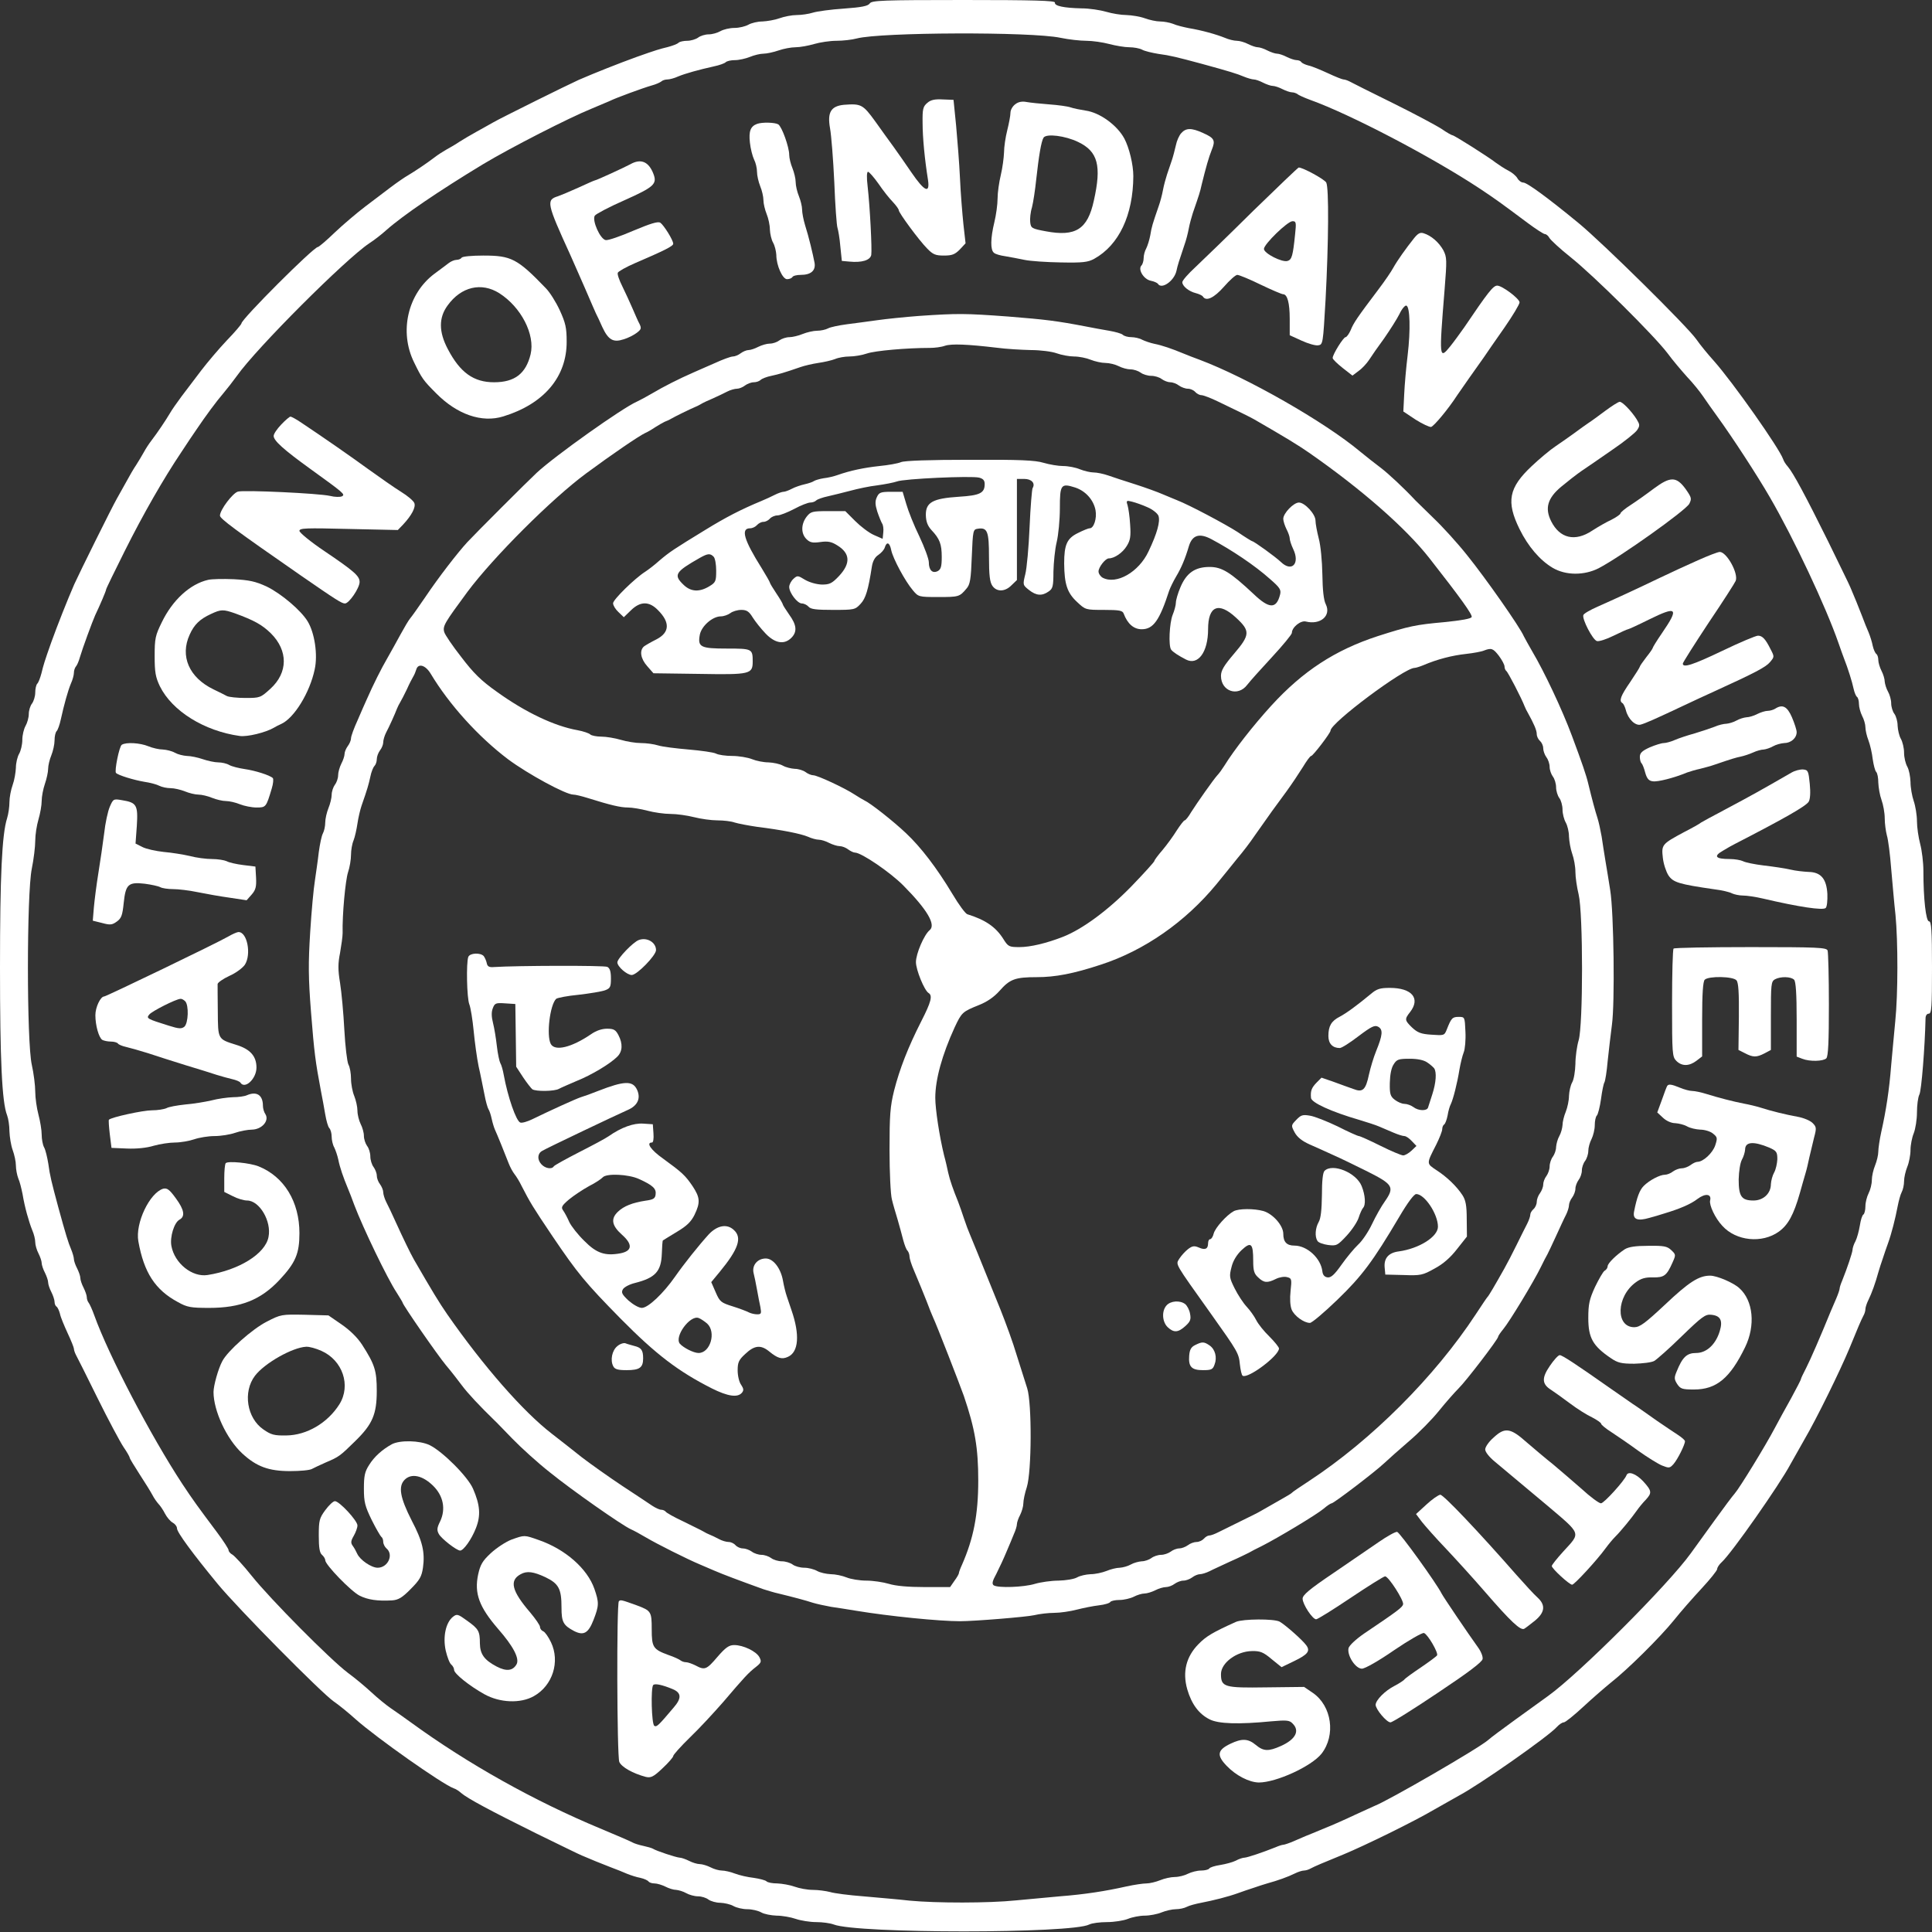 <svg width="79" height="79" viewBox="0 0 79 79" fill="none" xmlns="http://www.w3.org/2000/svg">
<rect x="0" y="0" width="79" height="79" fill="#333333" stroke="none"/>
<path d="M35.565 0.14C35.495 0.246 35.24 0.299 34.511 0.351C33.975 0.386 33.404 0.465 33.237 0.518C33.07 0.571 32.772 0.615 32.578 0.615C32.385 0.615 32.069 0.676 31.876 0.746C31.683 0.817 31.366 0.869 31.173 0.878C30.98 0.878 30.725 0.94 30.602 1.01C30.479 1.08 30.224 1.142 30.031 1.142C29.838 1.142 29.583 1.203 29.46 1.273C29.337 1.344 29.127 1.405 28.977 1.405C28.837 1.405 28.635 1.466 28.547 1.537C28.45 1.607 28.248 1.668 28.099 1.668C27.95 1.668 27.791 1.704 27.747 1.747C27.695 1.8 27.502 1.87 27.308 1.923C26.983 2.002 26.825 2.046 26.035 2.327C25.306 2.591 24.331 2.977 23.663 3.267C23.215 3.469 20.518 4.803 20.167 5.005C20.035 5.076 19.737 5.251 19.491 5.383C19.254 5.515 18.938 5.699 18.788 5.796C18.648 5.892 18.41 6.033 18.261 6.112C18.121 6.191 17.901 6.331 17.778 6.428C17.444 6.683 16.97 6.999 16.689 7.166C16.548 7.245 16.232 7.464 15.986 7.649C15.74 7.833 15.266 8.193 14.932 8.448C14.598 8.702 14.036 9.177 13.694 9.502C13.351 9.835 13.035 10.099 13 10.099C12.824 10.099 9.873 13.049 9.873 13.225C9.873 13.26 9.609 13.576 9.275 13.919C8.951 14.261 8.476 14.823 8.221 15.157C7.967 15.491 7.607 15.965 7.422 16.211C7.238 16.457 7.018 16.773 6.939 16.913C6.772 17.194 6.456 17.668 6.201 18.002C6.105 18.125 5.964 18.336 5.885 18.485C5.806 18.626 5.665 18.863 5.569 19.012C5.472 19.152 5.288 19.469 5.156 19.715C5.024 19.952 4.849 20.259 4.778 20.391C4.576 20.742 3.241 23.438 3.039 23.886C2.749 24.553 2.363 25.528 2.099 26.257C1.818 27.047 1.774 27.205 1.695 27.53C1.643 27.723 1.572 27.916 1.52 27.96C1.476 28.013 1.441 28.171 1.441 28.32C1.441 28.47 1.379 28.672 1.309 28.768C1.238 28.856 1.177 29.049 1.177 29.199C1.177 29.339 1.116 29.559 1.045 29.682C0.975 29.805 0.913 30.059 0.913 30.252C0.913 30.446 0.852 30.7 0.782 30.823C0.711 30.946 0.65 31.201 0.65 31.394C0.641 31.587 0.589 31.903 0.518 32.096C0.448 32.29 0.386 32.606 0.386 32.799C0.386 32.992 0.343 33.291 0.29 33.458C0.079 34.116 0 35.837 0 39.561C0 43.311 0.079 45.076 0.29 45.603C0.343 45.743 0.386 46.033 0.386 46.261C0.395 46.489 0.448 46.832 0.518 47.025C0.589 47.218 0.65 47.499 0.65 47.657C0.65 47.807 0.694 48.044 0.747 48.184C0.808 48.316 0.878 48.606 0.922 48.825C1.01 49.361 1.177 49.949 1.318 50.301C1.388 50.459 1.441 50.678 1.441 50.792C1.441 50.907 1.502 51.117 1.572 51.249C1.643 51.39 1.704 51.565 1.704 51.644C1.704 51.723 1.766 51.908 1.836 52.039C1.906 52.18 1.968 52.356 1.968 52.435C1.968 52.514 2.029 52.698 2.099 52.83C2.17 52.97 2.231 53.155 2.231 53.234C2.231 53.313 2.266 53.401 2.31 53.427C2.354 53.453 2.416 53.585 2.451 53.717C2.477 53.857 2.626 54.209 2.767 54.516C2.907 54.814 3.022 55.104 3.022 55.148C3.022 55.201 3.057 55.306 3.101 55.394C3.145 55.473 3.549 56.272 3.988 57.168C4.427 58.055 4.91 58.959 5.051 59.17C5.191 59.372 5.305 59.574 5.305 59.609C5.305 59.644 5.49 59.943 5.709 60.285C5.929 60.619 6.166 61.005 6.236 61.137C6.298 61.26 6.412 61.418 6.474 61.488C6.544 61.559 6.667 61.734 6.746 61.892C6.825 62.042 6.965 62.209 7.062 62.261C7.159 62.314 7.238 62.419 7.238 62.498C7.238 62.656 7.879 63.526 8.898 64.764C9.723 65.765 13.123 69.207 13.65 69.576C13.869 69.725 14.265 70.05 14.537 70.296C15.406 71.069 18.103 72.966 18.551 73.124C18.639 73.15 18.771 73.238 18.858 73.317C19.113 73.537 20.062 74.046 21.906 74.959C22.846 75.416 23.698 75.838 23.795 75.873C24.137 76.022 24.594 76.206 24.981 76.356C25.2 76.435 25.499 76.558 25.639 76.619C25.789 76.68 26.035 76.76 26.184 76.786C26.342 76.821 26.491 76.891 26.518 76.935C26.553 76.979 26.658 77.014 26.764 77.014C26.869 77.014 27.071 77.076 27.212 77.146C27.343 77.216 27.545 77.278 27.651 77.278C27.747 77.286 27.932 77.339 28.055 77.409C28.178 77.48 28.397 77.541 28.538 77.541C28.687 77.541 28.881 77.603 28.968 77.673C29.065 77.743 29.285 77.805 29.451 77.805C29.627 77.813 29.864 77.866 29.987 77.936C30.11 78.007 30.365 78.068 30.558 78.068C30.751 78.068 31.006 78.129 31.129 78.2C31.252 78.27 31.533 78.323 31.753 78.331C31.981 78.331 32.333 78.393 32.535 78.463C32.736 78.533 33.114 78.595 33.378 78.595C33.633 78.595 33.949 78.639 34.089 78.692C35.038 79.069 43.848 79.069 44.542 78.692C44.647 78.639 44.972 78.595 45.271 78.595C45.561 78.595 45.947 78.533 46.123 78.463C46.29 78.393 46.606 78.331 46.808 78.331C47.01 78.331 47.326 78.27 47.493 78.2C47.669 78.129 47.932 78.068 48.081 78.068C48.231 78.068 48.433 78.024 48.529 77.971C48.626 77.919 48.89 77.848 49.118 77.805C49.619 77.708 50.216 77.559 50.629 77.409C50.796 77.348 51.077 77.251 51.244 77.199C51.41 77.137 51.674 77.058 51.815 77.014C52.236 76.9 52.675 76.742 52.939 76.61C53.079 76.54 53.246 76.487 53.317 76.487C53.387 76.487 53.51 76.452 53.598 76.4C53.764 76.312 54.072 76.18 54.933 75.829C55.82 75.46 57.796 74.494 58.648 73.993C59.079 73.747 59.535 73.493 59.658 73.422C60.475 72.992 63.312 71.008 63.664 70.612C63.76 70.507 63.883 70.428 63.945 70.428C64.006 70.428 64.366 70.138 64.744 69.787C65.122 69.436 65.631 68.997 65.868 68.803C66.545 68.276 67.889 66.942 68.442 66.257C68.714 65.914 69.224 65.335 69.575 64.957C69.926 64.579 70.216 64.219 70.216 64.158C70.216 64.097 70.295 63.974 70.401 63.877C70.796 63.526 72.781 60.689 73.212 59.873C73.282 59.75 73.537 59.293 73.782 58.863C74.283 58.011 75.249 56.035 75.618 55.148C75.969 54.288 76.101 53.98 76.189 53.813C76.242 53.725 76.277 53.603 76.277 53.532C76.277 53.462 76.33 53.295 76.4 53.155C76.532 52.891 76.69 52.452 76.804 52.031C76.848 51.881 76.927 51.627 76.988 51.46C77.041 51.293 77.138 51.012 77.199 50.845C77.349 50.432 77.498 49.835 77.594 49.335C77.638 49.106 77.709 48.843 77.761 48.746C77.814 48.65 77.858 48.448 77.858 48.298C77.858 48.149 77.919 47.886 77.99 47.71C78.06 47.543 78.121 47.227 78.121 47.025C78.121 46.823 78.183 46.507 78.253 46.34C78.323 46.165 78.385 45.778 78.385 45.488C78.385 45.19 78.429 44.865 78.482 44.76C78.57 44.61 78.71 42.801 78.736 41.642C78.736 41.528 78.789 41.449 78.868 41.449C78.982 41.449 79 41.177 79 39.561C79 38.033 78.974 37.673 78.877 37.673C78.754 37.673 78.648 36.768 78.648 35.609C78.648 35.267 78.587 34.775 78.517 34.511C78.447 34.248 78.385 33.827 78.385 33.581C78.385 33.335 78.323 32.957 78.253 32.755C78.183 32.553 78.121 32.202 78.121 31.974C78.113 31.754 78.06 31.473 77.99 31.35C77.919 31.227 77.858 30.973 77.858 30.779C77.858 30.586 77.796 30.331 77.726 30.209C77.656 30.086 77.603 29.849 77.594 29.673C77.594 29.506 77.533 29.286 77.463 29.19C77.392 29.102 77.331 28.9 77.331 28.759C77.331 28.61 77.269 28.399 77.199 28.277C77.129 28.154 77.076 27.969 77.067 27.873C77.067 27.767 77.006 27.565 76.936 27.433C76.865 27.293 76.804 27.091 76.804 26.986C76.804 26.88 76.769 26.775 76.725 26.74C76.681 26.713 76.611 26.564 76.576 26.406C76.549 26.257 76.47 26.011 76.409 25.862C76.347 25.721 76.224 25.423 76.145 25.203C75.996 24.817 75.811 24.36 75.662 24.017C75.627 23.921 75.205 23.069 74.749 22.13C73.835 20.285 73.326 19.337 73.106 19.082C73.027 18.994 72.939 18.863 72.913 18.775C72.755 18.327 70.858 15.631 70.085 14.762C69.839 14.489 69.514 14.094 69.364 13.875C68.995 13.348 65.552 9.949 64.551 9.124C63.312 8.105 62.443 7.464 62.285 7.464C62.206 7.464 62.1 7.385 62.047 7.289C61.995 7.192 61.828 7.052 61.67 6.973C61.512 6.893 61.292 6.744 61.169 6.656C60.853 6.41 59.465 5.532 59.395 5.532C59.36 5.532 59.158 5.418 58.956 5.278C58.745 5.137 57.84 4.654 56.953 4.215C56.057 3.776 55.258 3.372 55.179 3.328C55.091 3.284 54.986 3.249 54.933 3.249C54.889 3.249 54.599 3.135 54.3 2.994C53.993 2.854 53.642 2.705 53.501 2.678C53.369 2.643 53.237 2.582 53.211 2.538C53.185 2.494 53.097 2.459 53.018 2.459C52.939 2.459 52.754 2.397 52.614 2.327C52.482 2.257 52.298 2.195 52.219 2.195C52.14 2.195 51.964 2.134 51.823 2.064C51.692 1.993 51.507 1.932 51.428 1.932C51.349 1.932 51.173 1.87 51.033 1.8C50.901 1.73 50.69 1.668 50.576 1.668C50.462 1.668 50.242 1.616 50.084 1.546C49.733 1.405 49.144 1.238 48.608 1.15C48.389 1.106 48.099 1.036 47.967 0.975C47.827 0.922 47.59 0.878 47.44 0.878C47.282 0.878 47.001 0.817 46.808 0.746C46.615 0.676 46.281 0.623 46.061 0.615C45.842 0.615 45.473 0.553 45.236 0.483C44.998 0.413 44.542 0.342 44.225 0.342C43.505 0.325 43.11 0.246 43.136 0.105C43.154 0.026 42.276 -5.35438e-05 39.403 -5.35438e-05C36.083 -5.35438e-05 35.644 0.018 35.565 0.14ZM43.365 1.546C43.699 1.616 44.173 1.668 44.419 1.668C44.673 1.668 45.095 1.73 45.359 1.8C45.622 1.87 45.991 1.932 46.175 1.932C46.36 1.932 46.597 1.976 46.694 2.028C46.799 2.09 47.106 2.16 47.37 2.204C47.844 2.266 48.125 2.336 49.136 2.608C50.26 2.915 50.602 3.021 50.866 3.135C51.015 3.196 51.2 3.249 51.27 3.249C51.34 3.249 51.516 3.311 51.648 3.381C51.788 3.451 51.964 3.513 52.043 3.513C52.122 3.513 52.306 3.574 52.438 3.644C52.579 3.715 52.754 3.776 52.834 3.776C52.904 3.776 53 3.811 53.053 3.846C53.097 3.89 53.334 3.996 53.571 4.083C55.214 4.672 58.517 6.402 60.466 7.684C61.143 8.132 61.371 8.299 62.452 9.106C62.794 9.361 63.119 9.572 63.172 9.572C63.224 9.572 63.312 9.642 63.356 9.73C63.409 9.818 63.795 10.178 64.226 10.52C65.183 11.284 67.643 13.726 68.187 14.446C68.398 14.735 68.767 15.166 68.987 15.412C69.215 15.649 69.505 16.009 69.636 16.202C69.768 16.395 70.032 16.773 70.225 17.036C70.849 17.897 71.85 19.433 72.368 20.329C73.352 22.024 74.661 24.808 75.179 26.301C75.258 26.538 75.364 26.819 75.399 26.915C75.557 27.311 75.741 27.899 75.794 28.162C75.829 28.32 75.891 28.47 75.934 28.496C75.978 28.531 76.013 28.654 76.013 28.786C76.013 28.918 76.075 29.137 76.145 29.278C76.216 29.409 76.277 29.62 76.277 29.734C76.277 29.849 76.33 30.094 76.4 30.27C76.47 30.454 76.549 30.797 76.576 31.043C76.611 31.28 76.672 31.517 76.716 31.561C76.769 31.613 76.804 31.807 76.804 32C76.813 32.202 76.865 32.518 76.936 32.711C77.006 32.904 77.067 33.238 77.067 33.458C77.067 33.677 77.111 33.993 77.155 34.16C77.208 34.327 77.287 34.942 77.331 35.521C77.384 36.101 77.454 36.953 77.507 37.409C77.612 38.498 77.612 40.65 77.498 41.756C77.454 42.239 77.375 43.047 77.331 43.556C77.252 44.575 77.12 45.418 76.927 46.279C76.857 46.595 76.804 46.964 76.804 47.095C76.804 47.227 76.743 47.482 76.672 47.657C76.602 47.824 76.54 48.096 76.54 48.255C76.54 48.413 76.479 48.658 76.409 48.79C76.338 48.931 76.277 49.168 76.277 49.326C76.277 49.475 76.242 49.624 76.198 49.66C76.145 49.686 76.084 49.888 76.049 50.116C76.013 50.336 75.934 50.626 75.873 50.749C75.803 50.871 75.75 51.038 75.75 51.109C75.741 51.231 75.539 51.837 75.328 52.364C75.267 52.505 75.223 52.645 75.223 52.689C75.223 52.733 75.161 52.918 75.082 53.102C75.003 53.286 74.907 53.515 74.863 53.611C74.441 54.648 74.02 55.614 73.853 55.938C73.739 56.158 73.642 56.36 73.642 56.386C73.642 56.421 73.457 56.773 73.238 57.177C73.009 57.581 72.711 58.134 72.57 58.397C72.201 59.1 71.13 60.847 70.936 61.067C70.849 61.163 70.48 61.655 70.12 62.156C69.76 62.656 69.32 63.262 69.136 63.517C68.205 64.808 64.595 68.417 63.303 69.348C63.049 69.532 62.443 69.971 61.942 70.331C61.441 70.692 60.95 71.06 60.853 71.148C60.493 71.473 56.76 73.633 56.206 73.844C56.163 73.862 55.802 74.028 55.416 74.204C55.029 74.388 54.458 74.643 54.142 74.766C53.826 74.898 53.492 75.038 53.396 75.073C53.299 75.117 53.071 75.214 52.886 75.293C52.702 75.372 52.517 75.433 52.473 75.433C52.429 75.433 52.289 75.477 52.148 75.539C51.621 75.75 51.015 75.952 50.892 75.96C50.822 75.96 50.655 76.013 50.532 76.083C50.409 76.145 50.119 76.224 49.9 76.259C49.671 76.294 49.469 76.356 49.443 76.408C49.408 76.452 49.258 76.487 49.109 76.487C48.951 76.487 48.714 76.549 48.573 76.619C48.442 76.689 48.196 76.751 48.038 76.751C47.88 76.751 47.607 76.812 47.44 76.882C47.265 76.953 47.01 77.014 46.878 77.014C46.746 77.014 46.377 77.067 46.061 77.137C45.2 77.33 44.357 77.462 43.338 77.541C42.829 77.585 42.021 77.664 41.538 77.708C40.431 77.822 38.279 77.822 37.19 77.717C36.733 77.664 35.881 77.594 35.301 77.541C34.722 77.497 34.107 77.418 33.94 77.365C33.773 77.322 33.457 77.278 33.237 77.278C33.018 77.278 32.684 77.216 32.491 77.146C32.297 77.076 31.981 77.023 31.788 77.014C31.586 77.014 31.393 76.979 31.34 76.926C31.296 76.882 31.059 76.821 30.822 76.786C30.576 76.76 30.233 76.68 30.049 76.61C29.873 76.54 29.627 76.487 29.513 76.487C29.399 76.487 29.188 76.426 29.056 76.356C28.916 76.285 28.714 76.224 28.617 76.224C28.512 76.224 28.31 76.162 28.178 76.092C28.037 76.022 27.862 75.96 27.791 75.96C27.651 75.952 26.843 75.688 26.693 75.592C26.649 75.565 26.465 75.513 26.298 75.477C26.131 75.442 25.938 75.381 25.859 75.337C25.789 75.293 25.191 75.038 24.541 74.766C21.862 73.651 19.14 72.132 16.812 70.437C16.548 70.244 16.171 69.98 15.977 69.848C15.784 69.717 15.433 69.427 15.187 69.199C14.95 68.979 14.511 68.61 14.221 68.4C13.5 67.855 11.059 65.396 10.294 64.439C9.952 64.009 9.592 63.622 9.504 63.57C9.416 63.526 9.346 63.438 9.346 63.385C9.346 63.333 9.135 63.008 8.88 62.665C8.072 61.585 7.905 61.357 7.457 60.681C6.175 58.731 4.445 55.429 3.856 53.787C3.768 53.541 3.663 53.313 3.619 53.26C3.584 53.216 3.549 53.12 3.549 53.041C3.549 52.97 3.487 52.795 3.417 52.654C3.347 52.522 3.285 52.338 3.285 52.259C3.285 52.18 3.224 52.004 3.153 51.864C3.083 51.732 3.022 51.556 3.022 51.486C3.022 51.416 2.969 51.231 2.907 51.082C2.793 50.819 2.688 50.476 2.38 49.352C2.108 48.342 2.038 48.061 1.976 47.587C1.932 47.324 1.862 47.016 1.801 46.911C1.748 46.814 1.704 46.577 1.704 46.393C1.704 46.209 1.643 45.84 1.572 45.576C1.502 45.313 1.441 44.891 1.441 44.637C1.441 44.391 1.379 43.89 1.3 43.539C1.089 42.599 1.089 36.558 1.3 35.521C1.379 35.135 1.441 34.617 1.441 34.38C1.441 34.134 1.502 33.748 1.572 33.51C1.643 33.273 1.704 32.931 1.704 32.755C1.704 32.571 1.766 32.255 1.836 32.053C1.906 31.851 1.968 31.57 1.968 31.438C1.968 31.306 2.029 31.052 2.099 30.885C2.17 30.709 2.231 30.437 2.231 30.27C2.231 30.112 2.266 29.945 2.319 29.892C2.363 29.849 2.442 29.629 2.486 29.418C2.626 28.786 2.776 28.25 2.899 27.952C2.969 27.802 3.022 27.6 3.022 27.513C3.022 27.425 3.057 27.311 3.101 27.258C3.145 27.214 3.224 27.038 3.268 26.872C3.373 26.512 3.777 25.414 3.891 25.159C4.093 24.738 4.339 24.158 4.339 24.105C4.339 24.07 4.682 23.368 5.095 22.542C5.867 20.997 6.693 19.565 7.405 18.503C7.624 18.169 7.905 17.747 8.028 17.572C8.406 17.01 8.854 16.404 9.135 16.079C9.284 15.903 9.53 15.587 9.688 15.368C10.488 14.235 14.115 10.608 15.099 9.949C15.292 9.827 15.608 9.581 15.802 9.405C16.487 8.799 17.962 7.798 19.746 6.718C20.887 6.033 23.259 4.821 24.19 4.443C24.506 4.312 24.84 4.171 24.937 4.127C25.183 4.004 26.281 3.6 26.649 3.495C26.816 3.451 26.992 3.372 27.045 3.328C27.089 3.284 27.203 3.249 27.291 3.249C27.378 3.249 27.581 3.196 27.73 3.126C28.029 3.003 28.564 2.854 29.197 2.713C29.408 2.67 29.627 2.591 29.671 2.547C29.724 2.494 29.891 2.459 30.049 2.459C30.216 2.459 30.488 2.397 30.664 2.327C30.831 2.257 31.085 2.195 31.217 2.195C31.349 2.195 31.63 2.134 31.832 2.064C32.034 1.993 32.35 1.932 32.535 1.932C32.71 1.932 33.053 1.87 33.29 1.8C33.527 1.73 33.94 1.668 34.203 1.668C34.467 1.668 34.845 1.625 35.038 1.572C36.013 1.317 42.161 1.291 43.365 1.546Z" fill="white"/>
<path d="M37.919 4.206C37.743 4.356 37.717 4.452 37.725 5.023C37.725 5.629 37.813 6.525 37.945 7.35C38.033 7.938 37.804 7.833 37.269 7.052C37.014 6.683 36.689 6.208 36.54 6.007C36.39 5.805 36.057 5.339 35.793 4.97C35.284 4.268 35.213 4.233 34.511 4.285C33.975 4.338 33.825 4.593 33.94 5.243C33.992 5.524 34.072 6.525 34.115 7.464C34.151 8.404 34.212 9.238 34.247 9.326C34.273 9.405 34.335 9.739 34.361 10.072L34.423 10.669L34.721 10.696C35.24 10.748 35.582 10.643 35.626 10.424C35.661 10.195 35.574 8.465 35.477 7.614C35.433 7.253 35.442 7.025 35.494 7.025C35.538 7.025 35.732 7.245 35.925 7.517C36.109 7.789 36.373 8.123 36.513 8.263C36.645 8.404 36.751 8.553 36.751 8.597C36.751 8.702 37.585 9.835 37.91 10.16C38.147 10.406 38.252 10.45 38.595 10.45C38.929 10.45 39.043 10.406 39.245 10.204L39.482 9.949L39.394 9.168C39.35 8.738 39.28 7.895 39.254 7.289C39.227 6.683 39.148 5.717 39.096 5.137L38.99 4.083L38.551 4.066C38.226 4.048 38.059 4.083 37.919 4.206Z" fill="white"/>
<path d="M41.52 4.259C41.406 4.338 41.318 4.496 41.318 4.61C41.318 4.724 41.257 5.049 41.186 5.33C41.116 5.603 41.055 6.015 41.055 6.235C41.046 6.454 40.993 6.867 40.923 7.157C40.853 7.447 40.791 7.877 40.791 8.123C40.791 8.36 40.73 8.799 40.659 9.089C40.501 9.739 40.492 10.222 40.642 10.336C40.695 10.389 40.905 10.45 41.099 10.476C41.292 10.511 41.652 10.573 41.889 10.626C42.135 10.678 42.803 10.722 43.382 10.731C44.278 10.749 44.489 10.722 44.744 10.582C45.754 10.02 46.334 8.799 46.342 7.201C46.342 6.735 46.175 6.042 45.974 5.664C45.675 5.111 44.963 4.601 44.392 4.522C44.173 4.487 43.901 4.435 43.778 4.391C43.655 4.347 43.259 4.294 42.899 4.268C42.539 4.241 42.126 4.198 41.977 4.171C41.801 4.136 41.643 4.162 41.52 4.259ZM44.085 5.805C44.893 6.191 45.051 6.771 44.726 8.211C44.471 9.379 43.98 9.686 42.767 9.458C42.188 9.352 42.153 9.326 42.126 9.089C42.109 8.957 42.135 8.676 42.197 8.483C42.249 8.281 42.328 7.763 42.372 7.333C42.478 6.375 42.574 5.787 42.671 5.629C42.785 5.453 43.558 5.55 44.085 5.805Z" fill="white"/>
<path d="M30.954 5.067C30.69 5.164 30.611 5.366 30.664 5.831C30.69 6.077 30.769 6.384 30.831 6.516C30.901 6.648 30.954 6.876 30.954 7.025C30.954 7.175 31.015 7.438 31.085 7.614C31.156 7.78 31.217 8.044 31.217 8.184C31.217 8.325 31.279 8.58 31.349 8.755C31.419 8.922 31.481 9.212 31.481 9.387C31.489 9.563 31.542 9.8 31.612 9.923C31.683 10.046 31.735 10.274 31.744 10.424C31.744 10.854 31.999 11.416 32.183 11.416C32.28 11.416 32.377 11.372 32.403 11.328C32.429 11.275 32.587 11.24 32.745 11.24C33.158 11.24 33.36 11.065 33.308 10.749C33.237 10.38 33.071 9.677 32.921 9.212C32.851 8.984 32.798 8.694 32.798 8.571C32.798 8.439 32.737 8.193 32.666 8.018C32.596 7.851 32.535 7.587 32.535 7.447C32.535 7.306 32.473 7.052 32.403 6.876C32.333 6.709 32.271 6.463 32.271 6.332C32.271 6.015 31.973 5.181 31.823 5.085C31.691 5.005 31.164 4.988 30.954 5.067Z" fill="white"/>
<path d="M48.301 5.445C48.213 5.541 48.117 5.761 48.081 5.945C48.038 6.13 47.967 6.411 47.915 6.56C47.862 6.718 47.774 6.981 47.721 7.131C47.669 7.289 47.59 7.578 47.554 7.772C47.519 7.965 47.44 8.263 47.379 8.43C47.124 9.168 47.089 9.282 47.036 9.616C47.001 9.809 46.922 10.055 46.869 10.16C46.808 10.266 46.764 10.441 46.764 10.555C46.764 10.67 46.72 10.81 46.676 10.854C46.518 11.012 46.764 11.416 47.045 11.477C47.186 11.504 47.317 11.565 47.344 11.6C47.493 11.855 48.02 11.486 48.108 11.065C48.152 10.854 48.205 10.687 48.433 10.011C48.494 9.844 48.573 9.546 48.608 9.352C48.644 9.159 48.723 8.869 48.775 8.711C49.03 7.974 49.074 7.842 49.136 7.552C49.311 6.841 49.425 6.437 49.548 6.13C49.706 5.743 49.663 5.647 49.188 5.436C48.723 5.225 48.494 5.225 48.301 5.445Z" fill="white"/>
<path d="M25.771 6.718C25.543 6.841 24.383 7.377 24.322 7.377C24.304 7.377 24.006 7.508 23.645 7.675C23.294 7.833 22.916 7.991 22.811 8.026C22.328 8.176 22.354 8.307 23.312 10.406C23.444 10.696 23.716 11.328 23.927 11.802C24.129 12.277 24.331 12.733 24.366 12.812C24.41 12.891 24.524 13.137 24.629 13.374C24.875 13.901 25.077 14.015 25.499 13.875C25.683 13.822 25.921 13.699 26.035 13.611C26.219 13.471 26.237 13.427 26.149 13.243C26.087 13.137 25.964 12.839 25.859 12.602C25.754 12.356 25.569 11.96 25.446 11.706C25.323 11.46 25.235 11.214 25.262 11.153C25.279 11.1 25.604 10.915 25.991 10.749C27.177 10.239 27.528 10.064 27.528 9.967C27.528 9.818 27.141 9.203 27.001 9.107C26.895 9.045 26.597 9.142 25.903 9.431C25.376 9.66 24.866 9.835 24.77 9.818C24.541 9.783 24.199 9.01 24.322 8.817C24.375 8.746 24.919 8.457 25.543 8.184C26.737 7.649 26.878 7.526 26.72 7.113C26.527 6.604 26.202 6.472 25.771 6.718Z" fill="white"/>
<path d="M51.243 8.623C50.251 9.607 49.188 10.634 48.889 10.915C48.591 11.188 48.345 11.469 48.345 11.539C48.345 11.697 48.608 11.916 48.898 11.987C49.03 12.022 49.162 12.083 49.188 12.127C49.32 12.338 49.645 12.18 50.049 11.723C50.277 11.46 50.523 11.24 50.593 11.24C50.664 11.24 51.094 11.416 51.542 11.636C51.999 11.855 52.412 12.031 52.464 12.031C52.64 12.031 52.737 12.382 52.737 13.041V13.708L53.22 13.928C53.483 14.05 53.791 14.138 53.896 14.121C54.098 14.094 54.098 14.059 54.203 12.25C54.327 9.906 54.344 7.675 54.23 7.464C54.16 7.333 53.281 6.85 53.105 6.85C53.079 6.85 52.245 7.649 51.243 8.623ZM52.956 9.589C52.868 10.45 52.825 10.617 52.649 10.67C52.429 10.74 51.683 10.362 51.683 10.178C51.683 9.985 52.649 9.045 52.851 9.045C53 9.045 53.009 9.098 52.956 9.589Z" fill="white"/>
<path d="M57.822 9.739C57.48 10.169 57.137 10.652 56.971 10.95C56.891 11.1 56.628 11.486 56.382 11.811C55.486 12.997 55.346 13.207 55.231 13.497C55.161 13.655 55.064 13.787 55.02 13.787C54.933 13.787 54.493 14.489 54.493 14.639C54.493 14.691 54.678 14.867 54.898 15.043L55.302 15.359L55.556 15.166C55.697 15.069 55.89 14.858 55.987 14.709C56.075 14.569 56.356 14.165 56.602 13.831C56.839 13.488 57.12 13.049 57.225 12.839C57.322 12.628 57.454 12.479 57.506 12.496C57.656 12.54 57.682 13.497 57.559 14.525C57.498 15.016 57.436 15.728 57.418 16.123L57.383 16.825L57.884 17.159C58.165 17.335 58.446 17.466 58.516 17.458C58.631 17.431 59.219 16.729 59.588 16.158C59.658 16.053 59.878 15.736 60.071 15.464C60.264 15.192 60.528 14.814 60.668 14.621C60.8 14.428 61.178 13.875 61.52 13.392C61.854 12.909 62.135 12.443 62.135 12.364C62.135 12.215 61.424 11.679 61.222 11.679C61.055 11.679 60.844 11.952 59.869 13.392C59.702 13.629 59.447 13.98 59.298 14.165C58.85 14.718 58.841 14.656 59.07 11.838C59.166 10.626 59.166 10.52 59.017 10.23C58.841 9.914 58.525 9.633 58.209 9.537C58.068 9.493 57.981 9.545 57.822 9.739Z" fill="white"/>
<path d="M18.876 10.538C18.85 10.582 18.753 10.626 18.665 10.626C18.586 10.626 18.437 10.687 18.349 10.757C18.253 10.828 17.989 11.03 17.761 11.196C16.671 12.013 16.311 13.567 16.935 14.823C17.251 15.473 17.304 15.552 17.84 16.088C18.692 16.948 19.702 17.3 20.58 17.027C22.24 16.518 23.18 15.412 23.171 13.963C23.171 13.409 23.127 13.207 22.89 12.689C22.732 12.347 22.477 11.943 22.319 11.785C21.151 10.573 20.905 10.45 19.763 10.45C19.306 10.45 18.902 10.485 18.876 10.538ZM20.413 11.987C21.309 12.557 21.889 13.682 21.696 14.489C21.502 15.28 21.046 15.631 20.202 15.631C19.368 15.631 18.815 15.236 18.314 14.279C17.936 13.567 17.936 12.988 18.305 12.487C18.858 11.723 19.684 11.53 20.413 11.987Z" fill="white"/>
<path d="M37.585 12.918C37.006 12.962 36.233 13.041 35.873 13.093C35.512 13.146 34.95 13.216 34.625 13.26C34.3 13.304 33.958 13.374 33.861 13.427C33.764 13.48 33.562 13.524 33.413 13.524C33.264 13.524 33 13.585 32.825 13.655C32.658 13.726 32.403 13.787 32.28 13.787C32.148 13.787 31.964 13.848 31.867 13.919C31.779 13.989 31.604 14.05 31.481 14.05C31.358 14.05 31.147 14.112 31.006 14.182C30.875 14.252 30.69 14.314 30.611 14.314C30.523 14.314 30.383 14.375 30.286 14.446C30.198 14.516 30.049 14.577 29.97 14.577C29.882 14.577 29.548 14.7 29.223 14.85C28.89 14.99 28.512 15.166 28.363 15.227C27.756 15.491 27.106 15.824 26.694 16.07C26.456 16.211 26.158 16.369 26.044 16.422C25.455 16.676 22.688 18.643 21.951 19.328C21.608 19.644 19.421 21.831 19.105 22.173C18.709 22.604 17.928 23.614 17.392 24.413C17.111 24.825 16.83 25.221 16.768 25.291C16.707 25.361 16.531 25.66 16.373 25.95C16.215 26.239 15.978 26.67 15.837 26.915C15.591 27.337 15.257 28.004 15.003 28.584C14.941 28.724 14.765 29.111 14.625 29.445C14.476 29.77 14.353 30.103 14.353 30.191C14.353 30.27 14.291 30.419 14.221 30.507C14.151 30.604 14.089 30.744 14.089 30.832C14.089 30.911 14.028 31.096 13.957 31.227C13.887 31.368 13.826 31.578 13.826 31.701C13.826 31.824 13.764 32 13.694 32.088C13.624 32.184 13.562 32.369 13.562 32.501C13.562 32.623 13.501 32.878 13.43 33.045C13.36 33.221 13.299 33.484 13.299 33.633C13.299 33.783 13.255 33.985 13.202 34.081C13.149 34.178 13.079 34.52 13.035 34.845C13 35.17 12.921 35.688 12.877 36.004C12.824 36.321 12.736 37.269 12.684 38.112C12.605 39.385 12.605 39.956 12.719 41.405C12.851 43.056 12.895 43.398 13.123 44.61C13.176 44.874 13.255 45.304 13.299 45.568C13.342 45.822 13.413 46.077 13.466 46.13C13.518 46.182 13.562 46.34 13.562 46.481C13.562 46.612 13.606 46.815 13.668 46.92C13.72 47.025 13.799 47.254 13.834 47.42C13.896 47.736 14.036 48.141 14.23 48.606C14.291 48.746 14.405 49.045 14.484 49.264C14.836 50.195 15.837 52.277 16.215 52.847C16.346 53.058 16.461 53.243 16.461 53.26C16.461 53.348 17.892 55.412 18.235 55.824C18.446 56.07 18.736 56.448 18.894 56.659C19.122 56.966 19.605 57.484 20.229 58.09C20.282 58.134 20.607 58.476 20.958 58.836C21.309 59.197 21.994 59.82 22.486 60.206C23.373 60.926 25.429 62.367 25.798 62.533C25.903 62.577 26.193 62.735 26.43 62.876C26.86 63.131 28.099 63.754 28.626 63.974C28.775 64.035 29.03 64.149 29.197 64.219C29.583 64.386 30.242 64.632 31.217 64.984C31.384 65.036 31.665 65.124 31.832 65.159C32.482 65.317 32.939 65.44 33.237 65.537C33.404 65.589 33.747 65.66 33.984 65.704C34.23 65.739 34.678 65.809 34.994 65.862C36.373 66.09 38.411 66.292 39.254 66.292C39.852 66.292 41.986 66.116 42.285 66.046C42.504 65.993 42.873 65.95 43.11 65.95C43.347 65.95 43.769 65.888 44.032 65.818C44.305 65.748 44.709 65.668 44.937 65.642C45.166 65.616 45.376 65.554 45.403 65.502C45.438 65.458 45.605 65.423 45.78 65.423C45.956 65.423 46.22 65.361 46.36 65.291C46.492 65.221 46.694 65.159 46.799 65.159C46.896 65.159 47.098 65.098 47.239 65.027C47.37 64.957 47.572 64.896 47.678 64.896C47.774 64.896 47.941 64.834 48.029 64.764C48.126 64.694 48.284 64.632 48.389 64.632C48.495 64.632 48.653 64.571 48.749 64.501C48.837 64.43 48.986 64.369 49.066 64.369C49.145 64.369 49.32 64.316 49.461 64.246C49.593 64.176 49.988 64 50.322 63.842C50.664 63.693 50.998 63.526 51.068 63.491C51.138 63.447 51.376 63.324 51.595 63.218C52.236 62.894 53.835 61.936 54.125 61.69C54.265 61.568 54.415 61.471 54.45 61.471C54.538 61.471 56.233 60.18 56.602 59.829C56.769 59.671 57.225 59.267 57.612 58.933C58.007 58.599 58.561 58.037 58.842 57.686C59.132 57.326 59.492 56.922 59.641 56.773C59.94 56.483 61.257 54.762 61.257 54.665C61.257 54.63 61.354 54.489 61.468 54.349C61.714 54.059 62.715 52.408 63.005 51.811C63.111 51.592 63.233 51.355 63.277 51.284C63.312 51.214 63.479 50.871 63.629 50.538C63.787 50.195 63.962 49.809 64.033 49.677C64.103 49.537 64.156 49.361 64.156 49.282C64.156 49.203 64.217 49.054 64.287 48.966C64.358 48.869 64.419 48.711 64.419 48.606C64.419 48.501 64.481 48.343 64.551 48.246C64.621 48.158 64.683 47.982 64.683 47.859C64.683 47.736 64.744 47.561 64.814 47.473C64.885 47.377 64.946 47.192 64.946 47.06C64.946 46.929 65.008 46.709 65.078 46.577C65.148 46.437 65.21 46.182 65.21 46.015C65.21 45.84 65.245 45.664 65.298 45.611C65.341 45.568 65.421 45.26 65.465 44.944C65.508 44.619 65.57 44.312 65.605 44.259C65.64 44.198 65.702 43.811 65.737 43.398C65.781 42.977 65.86 42.309 65.912 41.906C66.035 41.036 65.992 37.33 65.842 36.4C65.79 36.057 65.702 35.53 65.649 35.214C65.596 34.898 65.526 34.441 65.491 34.204C65.447 33.958 65.377 33.625 65.324 33.458C65.227 33.159 65.104 32.703 64.946 32.053C64.867 31.71 64.692 31.201 64.279 30.094C63.875 29.006 63.137 27.451 62.663 26.652C62.522 26.406 62.364 26.125 62.311 26.02C62.153 25.642 60.739 23.631 60.01 22.727C59.615 22.226 58.982 21.532 58.622 21.19C58.262 20.839 57.928 20.514 57.876 20.461C57.419 19.969 56.751 19.346 56.444 19.117C56.233 18.959 55.855 18.661 55.609 18.459C54.16 17.247 50.989 15.438 49.048 14.709C48.828 14.63 48.538 14.516 48.389 14.454C47.924 14.261 47.52 14.121 47.203 14.059C47.036 14.024 46.808 13.945 46.703 13.892C46.597 13.831 46.395 13.787 46.264 13.787C46.123 13.787 45.965 13.743 45.912 13.69C45.859 13.638 45.605 13.568 45.35 13.524C45.087 13.48 44.656 13.401 44.393 13.348C43.198 13.12 42.768 13.067 41.239 12.944C39.456 12.812 39.158 12.812 37.585 12.918ZM40.747 14.217C41.134 14.27 41.766 14.305 42.153 14.314C42.539 14.314 43.014 14.375 43.207 14.446C43.4 14.516 43.725 14.577 43.918 14.577C44.12 14.577 44.428 14.639 44.595 14.709C44.77 14.779 45.043 14.841 45.201 14.841C45.359 14.841 45.605 14.902 45.745 14.973C45.877 15.043 46.097 15.104 46.228 15.104C46.36 15.104 46.545 15.166 46.641 15.236C46.729 15.306 46.931 15.368 47.072 15.368C47.221 15.368 47.414 15.429 47.502 15.499C47.599 15.57 47.757 15.631 47.853 15.631C47.959 15.631 48.117 15.693 48.205 15.763C48.301 15.833 48.468 15.895 48.574 15.895C48.679 15.895 48.811 15.956 48.872 16.026C48.934 16.097 49.048 16.158 49.127 16.158C49.197 16.158 49.505 16.272 49.794 16.413C50.691 16.843 51.103 17.045 51.288 17.15C52.596 17.906 53.044 18.178 53.528 18.512C55.671 20.004 57.48 21.585 58.455 22.832C59.729 24.457 60.212 25.133 60.177 25.229C60.159 25.3 59.746 25.37 59.053 25.44C57.884 25.546 57.63 25.598 56.338 26.011C54.59 26.582 53.273 27.442 51.982 28.856C51.253 29.655 50.462 30.665 50.067 31.306C49.979 31.447 49.847 31.631 49.777 31.701C49.61 31.886 48.951 32.825 48.705 33.212C48.6 33.396 48.477 33.545 48.442 33.545C48.407 33.545 48.266 33.73 48.117 33.958C47.976 34.187 47.713 34.547 47.537 34.757C47.353 34.968 47.203 35.17 47.203 35.205C47.203 35.24 46.782 35.706 46.264 36.242C45.315 37.216 44.27 37.989 43.47 38.305C42.794 38.569 42.135 38.727 41.687 38.727C41.257 38.727 41.222 38.709 41.02 38.384C40.712 37.901 40.291 37.611 39.553 37.383C39.474 37.357 39.202 36.988 38.947 36.558C38.297 35.477 37.656 34.643 37.05 34.072C36.523 33.572 35.583 32.834 35.346 32.729C35.275 32.694 35.099 32.588 34.95 32.492C34.537 32.219 33.422 31.701 33.255 31.701C33.176 31.701 33.027 31.64 32.939 31.57C32.842 31.499 32.64 31.438 32.5 31.438C32.35 31.429 32.131 31.377 32.008 31.306C31.885 31.236 31.621 31.183 31.428 31.174C31.226 31.174 30.919 31.113 30.752 31.043C30.576 30.973 30.207 30.911 29.944 30.911C29.671 30.911 29.373 30.867 29.276 30.814C29.171 30.762 28.67 30.692 28.16 30.648C27.642 30.604 27.08 30.534 26.913 30.481C26.746 30.428 26.43 30.384 26.21 30.384C25.991 30.384 25.622 30.323 25.385 30.252C25.148 30.182 24.788 30.121 24.586 30.121C24.392 30.121 24.181 30.077 24.138 30.033C24.085 29.98 23.848 29.901 23.611 29.857C22.671 29.69 21.485 29.128 20.326 28.294C19.667 27.829 19.359 27.521 18.859 26.863C18.507 26.415 18.191 25.95 18.165 25.844C18.095 25.598 18.182 25.466 19.113 24.202C20.176 22.779 22.565 20.391 23.971 19.355C25.007 18.59 26.123 17.826 26.386 17.704C26.456 17.677 26.641 17.572 26.782 17.475C26.931 17.379 27.106 17.282 27.177 17.247C27.247 17.221 27.37 17.168 27.44 17.124C27.59 17.036 28.213 16.729 28.406 16.65C28.477 16.623 28.6 16.562 28.67 16.518C28.74 16.474 28.96 16.369 29.153 16.29C29.346 16.202 29.61 16.079 29.741 16.009C29.864 15.947 30.04 15.895 30.137 15.895C30.225 15.895 30.374 15.833 30.462 15.763C30.558 15.693 30.716 15.631 30.822 15.631C30.927 15.631 31.05 15.587 31.103 15.535C31.156 15.482 31.358 15.403 31.542 15.368C31.858 15.297 32.025 15.254 32.737 15.008C32.886 14.955 33.22 14.876 33.457 14.841C33.703 14.806 34.01 14.735 34.142 14.683C34.283 14.621 34.546 14.577 34.731 14.577C34.924 14.577 35.249 14.525 35.451 14.454C35.785 14.34 37.076 14.226 38.025 14.226C38.218 14.226 38.499 14.191 38.639 14.138C38.912 14.05 39.553 14.077 40.747 14.217ZM61.292 26.819C61.415 26.986 61.521 27.179 61.521 27.258C61.521 27.328 61.556 27.407 61.591 27.434C61.661 27.477 62.215 28.549 62.346 28.891C62.373 28.962 62.434 29.084 62.478 29.155C62.715 29.585 62.838 29.857 62.838 30.015C62.838 30.112 62.9 30.235 62.97 30.296C63.04 30.358 63.102 30.489 63.102 30.595C63.102 30.7 63.163 30.867 63.233 30.964C63.304 31.052 63.365 31.236 63.365 31.359C63.365 31.482 63.427 31.657 63.497 31.754C63.567 31.842 63.629 32.044 63.629 32.193C63.629 32.334 63.69 32.536 63.761 32.632C63.831 32.72 63.892 32.94 63.892 33.106C63.892 33.273 63.954 33.51 64.024 33.633C64.094 33.756 64.156 34.011 64.156 34.204C64.165 34.397 64.217 34.714 64.287 34.907C64.358 35.1 64.419 35.434 64.419 35.653C64.419 35.873 64.481 36.285 64.551 36.575C64.736 37.348 64.736 41.932 64.551 42.538C64.481 42.775 64.419 43.214 64.419 43.504C64.41 43.802 64.358 44.136 64.287 44.259C64.217 44.382 64.165 44.628 64.156 44.812C64.156 44.997 64.094 45.286 64.024 45.462C63.954 45.629 63.892 45.875 63.892 46.007C63.883 46.13 63.831 46.331 63.761 46.454C63.69 46.577 63.638 46.779 63.629 46.902C63.629 47.025 63.567 47.201 63.497 47.297C63.427 47.385 63.365 47.57 63.365 47.693C63.365 47.816 63.304 47.991 63.233 48.088C63.163 48.176 63.102 48.334 63.102 48.439C63.102 48.536 63.04 48.694 62.97 48.79C62.9 48.878 62.838 49.045 62.838 49.142C62.838 49.247 62.777 49.379 62.706 49.44C62.636 49.502 62.575 49.598 62.575 49.66C62.575 49.73 62.522 49.888 62.452 50.029C62.381 50.16 62.188 50.555 62.013 50.907C61.846 51.249 61.617 51.688 61.512 51.873C61.117 52.575 60.871 52.997 60.818 53.041C60.792 53.067 60.581 53.383 60.344 53.743C58.666 56.298 56.084 58.88 53.528 60.558C53.167 60.795 52.851 61.005 52.825 61.041C52.79 61.084 52.553 61.216 51.551 61.787C51.455 61.849 51.077 62.033 50.717 62.209C50.357 62.393 49.944 62.586 49.812 62.656C49.672 62.727 49.514 62.788 49.443 62.788C49.382 62.788 49.285 62.85 49.224 62.92C49.162 62.99 49.03 63.052 48.925 63.052C48.828 63.052 48.661 63.113 48.574 63.183C48.477 63.254 48.319 63.315 48.222 63.315C48.117 63.315 47.959 63.377 47.871 63.447C47.774 63.517 47.599 63.578 47.476 63.578C47.353 63.578 47.168 63.64 47.08 63.71C46.984 63.78 46.808 63.842 46.685 63.842C46.562 63.851 46.36 63.903 46.237 63.974C46.114 64.044 45.912 64.097 45.789 64.105C45.657 64.105 45.411 64.167 45.245 64.237C45.069 64.307 44.779 64.369 44.595 64.369C44.41 64.378 44.164 64.43 44.041 64.501C43.918 64.571 43.584 64.624 43.286 64.632C42.996 64.632 42.557 64.694 42.32 64.764C41.863 64.904 40.818 64.94 40.633 64.825C40.554 64.764 40.572 64.659 40.747 64.342C40.862 64.114 41.046 63.719 41.151 63.464C41.257 63.218 41.397 62.885 41.459 62.727C41.529 62.577 41.582 62.393 41.582 62.323C41.582 62.252 41.643 62.077 41.714 61.945C41.784 61.805 41.845 61.594 41.845 61.471C41.845 61.348 41.907 61.049 41.986 60.812C42.188 60.171 42.197 57.388 42.004 56.773C41.924 56.527 41.731 55.921 41.573 55.412C41.424 54.902 41.116 54.068 40.906 53.541C40.027 51.363 39.72 50.617 39.65 50.45C39.605 50.353 39.5 50.072 39.421 49.835C39.342 49.589 39.228 49.273 39.175 49.133C38.982 48.659 38.841 48.263 38.771 47.947C38.736 47.78 38.666 47.464 38.604 47.245C38.411 46.454 38.244 45.348 38.244 44.891C38.244 44.136 38.525 43.126 39.035 42.011C39.325 41.396 39.351 41.37 40.027 41.098C40.361 40.966 40.642 40.773 40.87 40.518C41.292 40.035 41.512 39.956 42.399 39.956C43.145 39.956 43.892 39.816 45.008 39.447C46.799 38.867 48.477 37.69 49.742 36.154C50.014 35.82 50.401 35.346 50.603 35.091C50.813 34.845 51.13 34.432 51.305 34.169C51.876 33.352 52.201 32.904 52.605 32.36C52.816 32.07 53.115 31.622 53.273 31.368C53.422 31.122 53.572 30.911 53.615 30.911C53.686 30.911 54.406 29.971 54.406 29.875C54.406 29.559 57.419 27.311 57.84 27.311C57.893 27.311 58.06 27.258 58.209 27.197C58.763 26.959 59.377 26.801 59.94 26.74C60.256 26.705 60.59 26.643 60.686 26.599C60.985 26.485 61.055 26.512 61.292 26.819ZM17.611 27.548C18.375 28.821 19.57 30.138 20.782 31.052C21.599 31.657 23.136 32.492 23.444 32.492C23.532 32.492 23.777 32.553 24.006 32.623C24.963 32.922 25.367 33.019 25.675 33.019C25.85 33.019 26.21 33.08 26.474 33.15C26.738 33.221 27.159 33.282 27.414 33.282C27.669 33.282 28.099 33.343 28.38 33.414C28.652 33.484 29.083 33.545 29.337 33.545C29.583 33.545 29.9 33.581 30.04 33.633C30.181 33.677 30.593 33.756 30.954 33.809C32.008 33.941 32.737 34.09 33.035 34.213C33.185 34.283 33.387 34.336 33.483 34.336C33.58 34.336 33.773 34.397 33.905 34.468C34.045 34.538 34.239 34.599 34.335 34.599C34.432 34.599 34.59 34.661 34.678 34.731C34.775 34.801 34.898 34.863 34.959 34.863C35.222 34.863 36.408 35.671 36.944 36.215C37.91 37.19 38.279 37.813 38.016 38.033C37.787 38.217 37.453 38.999 37.453 39.341C37.453 39.657 37.796 40.501 37.972 40.606C38.139 40.711 38.077 40.966 37.673 41.756C37.129 42.828 36.786 43.706 36.558 44.602C36.4 45.243 36.373 45.603 36.373 47.025C36.373 47.938 36.417 48.852 36.47 49.045C36.514 49.238 36.628 49.616 36.707 49.879C36.786 50.143 36.883 50.52 36.935 50.714C36.988 50.907 37.058 51.1 37.111 51.144C37.155 51.197 37.19 51.302 37.19 51.381C37.19 51.46 37.269 51.715 37.374 51.952C37.647 52.602 37.682 52.689 37.893 53.216C37.989 53.48 38.112 53.778 38.156 53.875C38.297 54.165 39.263 56.659 39.412 57.08C39.869 58.424 40.001 59.214 40.001 60.54C40.001 61.936 39.808 62.911 39.333 63.991C39.263 64.141 39.21 64.29 39.21 64.325C39.21 64.36 39.131 64.501 39.026 64.641L38.85 64.896H37.814C37.146 64.896 36.628 64.852 36.347 64.764C36.11 64.694 35.697 64.632 35.425 64.632C35.152 64.632 34.783 64.571 34.616 64.501C34.441 64.43 34.151 64.369 33.967 64.369C33.782 64.36 33.536 64.307 33.413 64.237C33.29 64.167 33.053 64.105 32.886 64.105C32.719 64.105 32.5 64.044 32.412 63.974C32.315 63.903 32.113 63.842 31.973 63.842C31.823 63.842 31.621 63.78 31.533 63.71C31.437 63.64 31.261 63.578 31.138 63.578C31.015 63.578 30.831 63.517 30.743 63.447C30.646 63.377 30.479 63.315 30.374 63.315C30.269 63.315 30.137 63.254 30.075 63.183C30.014 63.113 29.891 63.052 29.794 63.052C29.698 63.052 29.513 62.999 29.39 62.929C29.258 62.858 29.091 62.779 29.021 62.753C28.951 62.727 28.828 62.665 28.758 62.621C28.688 62.577 28.319 62.402 27.95 62.217C27.572 62.042 27.247 61.857 27.221 61.813C27.186 61.77 27.106 61.734 27.036 61.734C26.966 61.734 26.799 61.655 26.667 61.568C26.535 61.48 25.973 61.102 25.42 60.742C24.867 60.373 24.138 59.855 23.795 59.592C23.461 59.328 22.908 58.889 22.565 58.626C21.38 57.712 19.763 55.859 18.288 53.743C17.954 53.26 17.682 52.812 16.926 51.504C16.786 51.258 16.487 50.643 16.18 49.967C16.039 49.651 15.863 49.282 15.793 49.15C15.723 49.01 15.67 48.834 15.67 48.746C15.67 48.667 15.609 48.518 15.538 48.422C15.468 48.334 15.407 48.176 15.407 48.07C15.407 47.974 15.345 47.816 15.275 47.719C15.205 47.631 15.143 47.429 15.143 47.289C15.143 47.139 15.082 46.946 15.011 46.858C14.941 46.762 14.88 46.577 14.88 46.446C14.88 46.314 14.818 46.094 14.748 45.963C14.678 45.822 14.616 45.576 14.616 45.418C14.616 45.26 14.555 44.988 14.484 44.812C14.414 44.645 14.353 44.329 14.353 44.11C14.353 43.899 14.309 43.636 14.247 43.53C14.194 43.425 14.116 42.784 14.08 42.108C14.045 41.431 13.966 40.571 13.905 40.193C13.817 39.657 13.817 39.403 13.905 38.964C13.957 38.665 14.01 38.296 14.01 38.156C13.992 37.392 14.124 36.004 14.23 35.671C14.3 35.469 14.353 35.144 14.353 34.951C14.353 34.766 14.397 34.503 14.458 34.362C14.511 34.23 14.581 33.914 14.616 33.677C14.651 33.431 14.73 33.106 14.783 32.948C15.029 32.246 15.073 32.079 15.143 31.763C15.178 31.578 15.257 31.377 15.31 31.324C15.363 31.271 15.407 31.148 15.407 31.043C15.407 30.937 15.468 30.779 15.538 30.683C15.609 30.595 15.67 30.446 15.67 30.358C15.67 30.261 15.723 30.086 15.784 29.963C15.916 29.717 16.145 29.207 16.232 28.979C16.259 28.909 16.32 28.786 16.364 28.716C16.408 28.645 16.531 28.408 16.636 28.189C16.733 27.969 16.856 27.732 16.9 27.662C16.944 27.592 16.997 27.46 17.023 27.372C17.102 27.109 17.401 27.197 17.611 27.548Z" fill="white"/>
<path d="M36.839 18.898C36.716 18.951 36.32 19.021 35.96 19.056C35.319 19.126 34.774 19.24 34.247 19.425C34.107 19.477 33.843 19.539 33.676 19.556C33.51 19.583 33.334 19.636 33.281 19.671C33.237 19.706 33.062 19.767 32.904 19.802C32.745 19.837 32.508 19.916 32.377 19.987C32.245 20.057 32.095 20.11 32.034 20.11C31.981 20.11 31.823 20.162 31.683 20.233C31.551 20.303 31.296 20.417 31.129 20.487C30.304 20.83 29.689 21.146 28.846 21.664C27.554 22.454 27.379 22.569 26.966 22.92C26.773 23.095 26.509 23.297 26.386 23.376C25.956 23.649 25.069 24.518 25.069 24.667C25.069 24.755 25.165 24.913 25.288 25.027L25.508 25.238L25.798 24.957C26.184 24.579 26.544 24.579 26.904 24.948C27.405 25.449 27.387 25.862 26.843 26.143C26.632 26.248 26.404 26.38 26.333 26.432C26.14 26.599 26.193 26.933 26.465 27.24L26.72 27.53L28.608 27.556C30.681 27.592 30.778 27.565 30.778 27.047C30.778 26.529 30.752 26.52 29.724 26.52C28.643 26.52 28.52 26.459 28.617 25.949C28.687 25.598 29.135 25.203 29.478 25.203C29.592 25.203 29.768 25.142 29.864 25.071C29.952 25.001 30.154 24.939 30.312 24.939C30.532 24.939 30.628 25.001 30.778 25.247C30.883 25.414 31.12 25.712 31.305 25.905C31.691 26.309 32.069 26.371 32.359 26.081C32.605 25.835 32.578 25.554 32.271 25.133C32.13 24.931 32.008 24.738 32.008 24.711C32.008 24.685 31.893 24.483 31.744 24.263C31.604 24.053 31.481 23.851 31.481 23.824C31.481 23.798 31.331 23.535 31.147 23.236C30.418 22.077 30.277 21.602 30.672 21.602C30.769 21.602 30.892 21.541 30.953 21.471C31.015 21.401 31.129 21.339 31.217 21.339C31.305 21.339 31.419 21.278 31.481 21.207C31.542 21.137 31.683 21.076 31.788 21.076C31.893 21.076 32.201 20.953 32.473 20.812C32.745 20.663 33.044 20.549 33.132 20.549C33.22 20.549 33.325 20.514 33.378 20.461C33.422 20.417 33.641 20.338 33.852 20.294C34.072 20.241 34.485 20.145 34.774 20.066C35.064 19.987 35.556 19.881 35.872 19.846C36.189 19.802 36.549 19.732 36.672 19.688C36.953 19.574 39.711 19.451 40.036 19.53C40.203 19.574 40.264 19.644 40.264 19.794C40.264 20.162 40.071 20.259 39.21 20.312C38.139 20.382 37.849 20.54 37.858 21.067C37.866 21.33 37.928 21.497 38.086 21.673C38.428 22.033 38.508 22.252 38.508 22.779C38.508 23.166 38.472 23.28 38.349 23.35C38.13 23.464 37.98 23.315 37.98 22.99C37.98 22.858 37.805 22.384 37.594 21.936C37.374 21.488 37.137 20.891 37.058 20.61L36.909 20.11H36.434C36.013 20.11 35.943 20.136 35.855 20.329C35.776 20.496 35.785 20.637 35.872 20.918C35.943 21.128 36.031 21.339 36.066 21.401C36.109 21.453 36.136 21.62 36.118 21.769L36.092 22.033L35.732 21.875C35.53 21.787 35.187 21.523 34.968 21.304L34.564 20.9H33.861C33.211 20.9 33.149 20.918 32.983 21.128C32.754 21.427 32.745 21.813 32.974 22.042C33.114 22.182 33.22 22.209 33.536 22.165C33.843 22.121 33.993 22.147 34.23 22.296C34.766 22.621 34.792 23.034 34.309 23.552C34.019 23.859 33.922 23.903 33.606 23.903C33.387 23.895 33.105 23.816 32.921 23.71C32.622 23.526 32.605 23.526 32.447 23.666C32.35 23.754 32.271 23.903 32.271 24C32.271 24.237 32.605 24.676 32.789 24.676C32.877 24.676 33 24.738 33.062 24.808C33.149 24.913 33.378 24.939 34.063 24.939C34.932 24.939 34.968 24.931 35.187 24.694C35.398 24.474 35.504 24.123 35.653 23.157C35.688 22.946 35.776 22.779 35.916 22.691C36.031 22.612 36.153 22.481 36.18 22.384C36.259 22.129 36.382 22.182 36.443 22.498C36.514 22.841 37.014 23.772 37.33 24.14C37.55 24.404 37.568 24.413 38.358 24.413C39.21 24.413 39.236 24.404 39.518 24.07C39.667 23.903 39.702 23.701 39.737 22.753C39.781 21.682 39.79 21.646 39.983 21.62C40.378 21.559 40.44 21.726 40.44 22.779C40.44 23.526 40.475 23.807 40.58 23.956C40.756 24.211 41.099 24.202 41.362 23.93L41.582 23.719V21.646V19.583H41.88C42.179 19.583 42.346 19.758 42.223 19.96C42.197 20.004 42.135 20.724 42.1 21.55C42.065 22.375 41.986 23.245 41.924 23.482C41.819 23.912 41.819 23.921 42.074 24.123C42.372 24.36 42.609 24.378 42.882 24.184C43.049 24.07 43.075 23.974 43.075 23.376C43.084 23.008 43.136 22.463 43.207 22.173C43.277 21.884 43.338 21.26 43.338 20.786C43.338 19.811 43.382 19.75 43.962 19.934C44.392 20.075 44.718 20.443 44.797 20.865C44.858 21.199 44.726 21.602 44.559 21.602C44.498 21.602 44.287 21.69 44.076 21.796C43.628 22.015 43.514 22.27 43.514 23.043C43.523 23.886 43.637 24.237 44.032 24.606C44.384 24.939 44.392 24.939 45.139 24.939C45.772 24.939 45.903 24.966 45.947 25.089C46.105 25.51 46.36 25.73 46.685 25.73C47.159 25.73 47.414 25.37 47.809 24.149C47.853 24.026 47.976 23.772 48.09 23.578C48.301 23.227 48.459 22.858 48.617 22.323C48.758 21.875 49.048 21.787 49.54 22.05C50.365 22.489 51.323 23.131 51.929 23.675C52.333 24.026 52.394 24.114 52.342 24.316C52.192 24.904 51.903 24.904 51.261 24.29C50.304 23.394 49.961 23.183 49.461 23.183C48.863 23.183 48.512 23.429 48.266 24.017C48.161 24.263 48.082 24.544 48.082 24.641C48.082 24.746 48.02 24.975 47.95 25.142C47.818 25.475 47.774 26.406 47.888 26.564C47.959 26.661 48.187 26.81 48.494 26.968C48.986 27.223 49.399 26.669 49.399 25.73C49.399 24.773 49.83 24.597 50.541 25.256C51.13 25.8 51.121 25.958 50.453 26.74C50.049 27.214 49.926 27.416 49.926 27.636C49.926 28.268 50.62 28.505 50.998 28.004C51.112 27.855 51.569 27.346 52.017 26.863C52.456 26.389 52.825 25.941 52.825 25.879C52.825 25.651 53.185 25.361 53.396 25.414C53.993 25.563 54.441 25.177 54.213 24.711C54.125 24.544 54.081 24.123 54.072 23.491C54.063 22.955 54.002 22.296 53.923 22.015C53.852 21.734 53.791 21.409 53.791 21.286C53.791 21.023 53.352 20.549 53.115 20.549C52.895 20.549 52.473 20.988 52.473 21.216C52.473 21.304 52.535 21.497 52.605 21.638C52.675 21.769 52.737 21.945 52.737 22.015C52.737 22.085 52.798 22.279 52.877 22.446C53.167 23.043 52.825 23.412 52.377 22.981C52.157 22.77 51.27 22.129 51.2 22.129C51.182 22.129 50.91 21.963 50.602 21.752C50.111 21.436 48.644 20.654 48.126 20.452C48.029 20.417 47.774 20.303 47.555 20.215C47.335 20.118 46.825 19.934 46.413 19.802C46 19.671 45.508 19.512 45.315 19.442C45.113 19.372 44.849 19.319 44.718 19.319C44.586 19.319 44.331 19.258 44.155 19.188C43.988 19.117 43.681 19.056 43.47 19.056C43.268 19.056 42.908 18.994 42.671 18.924C42.328 18.819 41.705 18.792 39.649 18.801C38.016 18.801 36.979 18.836 36.839 18.898ZM46.922 20.742C47.133 20.83 47.335 20.997 47.37 21.093C47.449 21.322 47.317 21.805 46.966 22.542C46.571 23.394 45.648 23.921 45.086 23.622C44.998 23.57 44.919 23.455 44.919 23.368C44.919 23.192 45.201 22.832 45.341 22.832C45.569 22.832 45.903 22.604 46.07 22.331C46.219 22.094 46.246 21.936 46.211 21.445C46.193 21.119 46.14 20.768 46.105 20.654C46.044 20.47 46.061 20.452 46.29 20.514C46.43 20.549 46.711 20.645 46.922 20.742ZM29.179 22.762C29.241 22.823 29.285 23.078 29.285 23.332C29.285 23.763 29.267 23.816 29.004 23.974C28.599 24.219 28.248 24.202 27.95 23.912C27.528 23.508 27.607 23.385 28.626 22.806C28.942 22.63 29.039 22.621 29.179 22.762Z" fill="white"/>
<path d="M56.057 40.641C55.495 41.106 55.065 41.423 54.784 41.572C54.441 41.748 54.318 41.95 54.318 42.362C54.318 42.678 54.494 42.854 54.784 42.854C54.863 42.854 55.205 42.634 55.548 42.371C56.084 41.967 56.215 41.906 56.356 41.985C56.558 42.099 56.54 42.318 56.268 42.986C56.171 43.223 56.04 43.653 55.978 43.934C55.846 44.566 55.723 44.681 55.346 44.531C55.188 44.479 54.836 44.347 54.546 44.242L54.037 44.066L53.835 44.268C53.633 44.479 53.58 44.602 53.607 44.891C53.615 45.084 54.441 45.462 55.592 45.796C55.882 45.884 56.242 45.998 56.382 46.059C56.532 46.121 56.795 46.235 56.98 46.314C57.164 46.393 57.357 46.454 57.427 46.454C57.489 46.454 57.621 46.542 57.726 46.656L57.919 46.858L57.717 47.051C57.603 47.157 57.454 47.245 57.375 47.245C57.304 47.245 56.883 47.069 56.444 46.85C56.005 46.63 55.609 46.454 55.565 46.454C55.521 46.454 55.126 46.279 54.696 46.059C54.257 45.849 53.747 45.647 53.563 45.62C53.264 45.568 53.194 45.594 53.001 45.796C52.79 46.015 52.79 46.024 52.939 46.305C53.044 46.498 53.238 46.656 53.554 46.797C53.809 46.911 54.248 47.104 54.529 47.236C54.81 47.359 55.442 47.666 55.934 47.912C56.962 48.43 57.032 48.544 56.628 49.124C56.488 49.317 56.25 49.739 56.101 50.055C55.952 50.371 55.697 50.749 55.53 50.898C55.372 51.047 55.065 51.416 54.854 51.715C54.564 52.127 54.423 52.25 54.283 52.233C54.16 52.215 54.09 52.136 54.072 51.987C54.011 51.451 53.449 50.933 52.93 50.933C52.614 50.933 52.474 50.784 52.474 50.45C52.474 50.116 52.052 49.633 51.657 49.519C51.279 49.414 50.655 49.414 50.444 49.528C50.155 49.686 49.689 50.204 49.628 50.441C49.601 50.564 49.531 50.67 49.487 50.67C49.434 50.67 49.399 50.749 49.399 50.836C49.399 51.074 49.276 51.126 49.022 51.012C48.837 50.933 48.758 50.942 48.582 51.074C48.459 51.17 48.301 51.346 48.222 51.469C48.073 51.723 47.994 51.583 49.531 53.743C50.611 55.262 50.655 55.333 50.699 55.789C50.725 56.017 50.769 56.228 50.813 56.255C51.033 56.386 52.298 55.438 52.298 55.139C52.298 55.087 52.122 54.867 51.903 54.648C51.683 54.437 51.446 54.138 51.367 53.98C51.288 53.822 51.112 53.576 50.98 53.436C50.84 53.286 50.62 52.953 50.488 52.689C50.269 52.25 50.26 52.189 50.357 51.811C50.418 51.556 50.567 51.311 50.769 51.117C51.156 50.757 51.244 50.836 51.244 51.556C51.244 51.952 51.279 52.083 51.446 52.233C51.683 52.461 51.824 52.47 52.175 52.294C52.315 52.224 52.526 52.189 52.632 52.224C52.816 52.268 52.825 52.303 52.772 52.786C52.737 53.111 52.755 53.392 52.816 53.55C52.921 53.805 53.317 54.094 53.563 54.094C53.642 54.094 54.142 53.673 54.687 53.146C55.688 52.18 56.136 51.583 57.217 49.756C57.568 49.159 57.823 48.825 57.91 48.825C58.253 48.825 58.798 49.642 58.798 50.16C58.798 50.573 58.025 51.056 57.199 51.17C56.777 51.223 56.584 51.451 56.619 51.829L56.646 52.118L57.392 52.136C58.086 52.162 58.174 52.145 58.657 51.873C59.008 51.688 59.307 51.425 59.579 51.074L59.983 50.564L59.975 49.844C59.975 49.291 59.931 49.071 59.799 48.869C59.562 48.509 59.167 48.123 58.727 47.842C58.323 47.57 58.323 47.596 58.727 46.806C58.859 46.542 58.973 46.252 58.973 46.173C58.973 46.094 59.008 46.007 59.052 45.98C59.096 45.954 59.158 45.787 59.193 45.611C59.219 45.436 59.281 45.225 59.325 45.146C59.421 44.944 59.588 44.294 59.676 43.741C59.72 43.486 59.799 43.161 59.852 43.03C59.904 42.907 59.94 42.52 59.922 42.187C59.896 41.581 59.896 41.581 59.641 41.581C59.386 41.581 59.342 41.633 59.158 42.099C59.061 42.345 59.044 42.345 58.534 42.309C58.104 42.283 57.963 42.222 57.744 42.02C57.436 41.721 57.427 41.677 57.656 41.387C58.095 40.825 57.735 40.395 56.83 40.395C56.426 40.395 56.294 40.439 56.057 40.641ZM58.358 43.442C58.481 43.521 58.604 43.636 58.64 43.679C58.754 43.837 58.719 44.277 58.569 44.742C58.49 44.979 58.411 45.234 58.394 45.286C58.35 45.436 57.998 45.427 57.796 45.269C57.7 45.199 57.533 45.137 57.427 45.137C57.322 45.137 57.146 45.058 57.032 44.97C56.848 44.83 56.821 44.724 56.83 44.277C56.839 43.934 56.892 43.662 56.988 43.521C57.111 43.319 57.19 43.293 57.638 43.293C57.972 43.293 58.218 43.346 58.358 43.442Z" fill="white"/>
<path d="M54.16 47.877C54.089 47.947 54.054 48.298 54.054 48.861C54.045 49.467 54.01 49.818 53.922 49.967C53.782 50.213 53.756 50.564 53.87 50.74C53.905 50.81 54.107 50.88 54.3 50.907C54.651 50.95 54.687 50.933 55.064 50.529C55.284 50.292 55.504 49.958 55.556 49.791C55.609 49.624 55.688 49.449 55.732 49.396C55.855 49.273 55.828 48.869 55.679 48.501C55.46 47.947 54.485 47.552 54.16 47.877Z" fill="white"/>
<path d="M47.704 53.374C47.493 53.602 47.519 54.05 47.748 54.27C48.002 54.507 48.178 54.489 48.477 54.217C48.679 54.033 48.705 53.945 48.661 53.717C48.635 53.559 48.538 53.383 48.459 53.322C48.248 53.163 47.871 53.19 47.704 53.374Z" fill="white"/>
<path d="M48.872 54.999C48.705 55.078 48.644 55.192 48.626 55.438C48.591 55.886 48.723 56.026 49.188 56.026C49.531 56.026 49.593 56 49.663 55.798C49.777 55.508 49.689 55.174 49.461 55.016C49.232 54.858 49.153 54.858 48.872 54.999Z" fill="white"/>
<path d="M26.123 38.437C25.894 38.516 25.244 39.192 25.244 39.35C25.244 39.526 25.64 39.868 25.833 39.868C26.044 39.868 26.825 39.069 26.825 38.85C26.825 38.533 26.456 38.314 26.123 38.437Z" fill="white"/>
<path d="M19.148 39.131C19.061 39.368 19.087 40.808 19.192 41.071C19.245 41.203 19.324 41.695 19.368 42.151C19.412 42.608 19.5 43.258 19.57 43.6C19.649 43.934 19.746 44.452 19.807 44.742C19.86 45.032 19.939 45.304 19.974 45.357C20.009 45.401 20.071 45.585 20.106 45.752C20.141 45.919 20.203 46.112 20.238 46.191C20.317 46.358 20.659 47.201 20.8 47.57C20.861 47.728 20.967 47.921 21.037 48.009C21.107 48.097 21.239 48.307 21.318 48.474C21.678 49.177 21.792 49.361 22.583 50.538C23.628 52.083 23.936 52.452 25.376 53.919C26.834 55.394 27.739 56.079 29.109 56.773C29.759 57.098 30.163 57.159 30.339 56.948C30.418 56.852 30.409 56.782 30.304 56.623C30.225 56.518 30.163 56.255 30.163 56.035C30.163 55.71 30.207 55.605 30.479 55.359C30.848 55.008 31.112 54.981 31.454 55.262C31.797 55.543 31.973 55.596 32.218 55.482C32.658 55.289 32.71 54.577 32.368 53.585C32.315 53.436 32.227 53.172 32.175 53.014C32.122 52.865 32.052 52.575 32.017 52.373C31.929 51.864 31.621 51.46 31.314 51.46C30.971 51.46 30.743 51.741 30.813 52.048C30.848 52.18 30.91 52.487 30.954 52.733C30.998 52.97 31.059 53.304 31.094 53.453C31.138 53.708 31.129 53.743 30.962 53.743C30.857 53.743 30.708 53.708 30.62 53.664C30.541 53.62 30.242 53.506 29.961 53.418C29.487 53.269 29.434 53.234 29.267 52.847L29.083 52.426L29.425 52.013C30.198 51.074 30.356 50.608 30.005 50.292C29.724 50.029 29.329 50.108 28.986 50.468C28.564 50.933 27.976 51.671 27.607 52.198C27.124 52.891 26.5 53.48 26.246 53.48C26.123 53.48 25.894 53.348 25.701 53.181C25.429 52.926 25.394 52.847 25.473 52.716C25.525 52.628 25.745 52.514 25.965 52.461C26.799 52.25 27.036 51.987 27.062 51.267C27.071 50.977 27.089 50.731 27.106 50.722C27.124 50.705 27.379 50.555 27.677 50.371C28.09 50.125 28.257 49.958 28.398 49.677C28.644 49.168 28.626 48.966 28.319 48.501C28.02 48.062 27.897 47.947 27.115 47.377C26.615 47.025 26.404 46.718 26.659 46.718C26.711 46.718 26.738 46.569 26.72 46.34L26.694 45.971L26.298 45.945C25.912 45.919 25.411 46.094 24.884 46.463C24.761 46.551 24.217 46.841 23.681 47.113C23.136 47.394 22.671 47.649 22.644 47.693C22.565 47.824 22.293 47.781 22.135 47.605C21.959 47.412 21.977 47.166 22.17 47.06C22.355 46.946 25.218 45.585 25.657 45.392C26.07 45.216 26.21 44.918 26.052 44.566C25.877 44.18 25.534 44.189 24.454 44.61C24.19 44.716 23.874 44.83 23.751 44.865C23.54 44.935 22.513 45.401 21.757 45.77C21.555 45.866 21.344 45.928 21.274 45.901C21.107 45.84 20.765 44.865 20.598 43.952C20.563 43.75 20.501 43.539 20.457 43.469C20.422 43.407 20.352 43.091 20.317 42.775C20.282 42.459 20.211 42.029 20.159 41.827C20.097 41.581 20.088 41.388 20.15 41.229C20.229 41.019 20.273 41.001 20.651 41.027L21.072 41.054L21.09 42.336L21.107 43.618L21.388 44.048C21.546 44.285 21.722 44.505 21.766 44.54C21.907 44.637 22.671 44.628 22.855 44.523C22.934 44.479 23.259 44.338 23.567 44.206C24.181 43.961 24.946 43.504 25.244 43.205C25.455 42.995 25.473 42.678 25.288 42.327C25.174 42.108 25.095 42.064 24.823 42.064C24.612 42.064 24.375 42.143 24.164 42.292C23.365 42.836 22.688 42.995 22.521 42.687C22.337 42.336 22.486 41.089 22.741 40.843C22.794 40.799 23.206 40.72 23.663 40.676C24.12 40.623 24.603 40.544 24.744 40.492C24.954 40.413 24.981 40.351 24.981 40.009C24.981 39.719 24.937 39.587 24.831 39.535C24.7 39.473 21.142 39.482 20.194 39.543C20 39.561 19.93 39.517 19.904 39.385C19.886 39.289 19.825 39.157 19.781 39.096C19.649 38.946 19.21 38.964 19.148 39.131ZM26.131 48.211C26.694 48.465 26.843 48.606 26.808 48.843C26.79 49.01 26.711 49.054 26.386 49.098C25.868 49.177 25.508 49.317 25.271 49.545C24.963 49.835 25.016 50.116 25.429 50.485C25.877 50.88 25.859 51.153 25.367 51.249C24.744 51.363 24.392 51.249 23.892 50.74C23.628 50.485 23.356 50.134 23.277 49.967C23.206 49.8 23.092 49.59 23.031 49.502C22.934 49.37 22.961 49.308 23.268 49.045C23.461 48.887 23.83 48.641 24.085 48.501C24.348 48.369 24.594 48.202 24.647 48.141C24.796 47.974 25.692 48.009 26.131 48.211ZM28.916 54.121C29.294 54.472 29.048 55.324 28.564 55.324C28.363 55.324 27.95 55.113 27.8 54.946C27.563 54.656 28.213 53.77 28.564 53.892C28.644 53.919 28.802 54.024 28.916 54.121Z" fill="white"/>
<path d="M25.244 55.043C25.025 55.218 24.945 55.622 25.077 55.868C25.139 55.991 25.27 56.026 25.622 56.026C26.158 56.026 26.298 55.921 26.298 55.543C26.298 55.201 26.219 55.104 25.929 55.034C25.806 54.999 25.639 54.955 25.578 54.928C25.508 54.902 25.358 54.946 25.244 55.043Z" fill="white"/>
<path d="M65.64 16.799C65.368 17.001 65.06 17.229 64.946 17.3C64.841 17.37 64.586 17.554 64.384 17.703C64.191 17.844 63.84 18.09 63.62 18.239C63.392 18.389 62.952 18.757 62.636 19.056C61.688 19.943 61.582 20.514 62.136 21.638C62.487 22.349 62.97 22.911 63.488 23.218C64.024 23.535 64.779 23.535 65.368 23.236C66.264 22.77 68.916 20.882 69.075 20.601C69.18 20.391 69.171 20.347 68.925 19.995C68.547 19.477 68.302 19.477 67.625 19.978C67.335 20.198 66.914 20.496 66.685 20.645C66.448 20.795 66.264 20.953 66.264 20.988C66.264 21.032 66.097 21.146 65.895 21.251C65.684 21.348 65.333 21.55 65.104 21.699C64.402 22.165 63.778 22.015 63.427 21.313C63.163 20.786 63.277 20.373 63.831 19.908C64.085 19.697 64.454 19.407 64.656 19.267C64.867 19.126 65.429 18.74 65.921 18.397C66.413 18.064 66.87 17.695 66.94 17.589C67.063 17.405 67.054 17.361 66.922 17.142C66.703 16.799 66.334 16.421 66.229 16.43C66.176 16.43 65.912 16.597 65.64 16.799Z" fill="white"/>
<path d="M11.498 17.361C11.331 17.537 11.19 17.739 11.19 17.826C11.19 18.02 11.603 18.389 12.684 19.17C14.071 20.171 14.124 20.215 13.983 20.294C13.913 20.329 13.694 20.329 13.492 20.277C13.017 20.171 9.996 20.031 9.732 20.101C9.521 20.154 8.994 20.847 8.994 21.084C8.994 21.207 9.609 21.664 12.279 23.517C13.764 24.544 13.975 24.676 14.106 24.676C14.273 24.676 14.704 24.044 14.704 23.798C14.704 23.552 14.484 23.359 13.263 22.533C12.701 22.156 12.244 21.778 12.244 21.708C12.244 21.594 12.499 21.585 14.256 21.629L16.267 21.673L16.487 21.445C16.838 21.067 17.005 20.742 16.944 20.575C16.917 20.487 16.671 20.277 16.399 20.11C16.127 19.943 15.529 19.521 15.064 19.188C14.291 18.626 13.254 17.906 12.306 17.273C12.113 17.142 11.919 17.036 11.875 17.036C11.84 17.036 11.673 17.177 11.498 17.361Z" fill="white"/>
<path d="M69.426 22.911C69.013 23.095 68.301 23.42 67.845 23.64C66.843 24.123 66.053 24.483 65.324 24.808C65.025 24.94 64.762 25.089 64.744 25.15C64.683 25.308 65.122 26.16 65.297 26.213C65.376 26.239 65.684 26.143 65.983 25.993C66.272 25.853 66.536 25.73 66.571 25.73C66.597 25.73 66.984 25.554 67.423 25.335C68.582 24.764 68.67 24.852 67.959 25.888C67.748 26.195 67.581 26.468 67.581 26.494C67.581 26.52 67.467 26.687 67.318 26.872C67.177 27.056 67.054 27.232 67.054 27.258C67.054 27.284 66.878 27.565 66.659 27.89C66.264 28.461 66.193 28.663 66.343 28.751C66.386 28.777 66.448 28.909 66.483 29.041C66.571 29.401 66.87 29.69 67.089 29.629C67.282 29.576 67.643 29.418 68.855 28.847C69.241 28.663 69.795 28.408 70.084 28.277C71.78 27.504 72.21 27.276 72.377 27.073C72.553 26.863 72.561 26.854 72.403 26.555C72.192 26.125 72.061 25.993 71.885 25.993C71.797 25.993 71.147 26.266 70.436 26.608C69.206 27.196 68.811 27.319 68.811 27.135C68.811 27.091 69.285 26.345 69.865 25.466C70.453 24.597 70.945 23.824 70.972 23.754C71.095 23.447 70.603 22.569 70.322 22.569C70.243 22.569 69.838 22.727 69.426 22.911Z" fill="white"/>
<path d="M8.512 23.71C7.774 23.877 7.053 24.536 6.614 25.449C6.351 25.985 6.324 26.108 6.324 26.828C6.324 27.486 6.36 27.688 6.535 28.057C7.036 29.076 8.353 29.892 9.803 30.094C10.11 30.138 10.857 29.954 11.191 29.761C11.261 29.717 11.401 29.646 11.498 29.603C12.025 29.366 12.666 28.329 12.868 27.372C13 26.775 12.868 25.879 12.578 25.405C12.306 24.957 11.498 24.272 10.901 23.982C10.444 23.772 10.189 23.719 9.557 23.684C9.126 23.666 8.661 23.675 8.512 23.71ZM9.609 25.08C10.4 25.37 10.716 25.546 11.076 25.897C11.788 26.608 11.779 27.504 11.059 28.162C10.655 28.531 10.628 28.54 10.04 28.54C9.706 28.54 9.364 28.505 9.276 28.461C9.197 28.417 8.951 28.294 8.731 28.189C7.73 27.706 7.352 26.828 7.756 25.95C7.941 25.537 8.169 25.317 8.626 25.106C9.039 24.913 9.126 24.913 9.609 25.08Z" fill="white"/>
<path d="M72.588 28.979C72.518 29.023 72.377 29.067 72.28 29.067C72.184 29.067 71.991 29.128 71.85 29.199C71.718 29.269 71.516 29.33 71.411 29.33C71.314 29.339 71.13 29.392 71.007 29.462C70.884 29.532 70.699 29.585 70.594 29.594C70.489 29.594 70.269 29.646 70.111 29.717C69.953 29.778 69.584 29.901 69.294 29.989C69.004 30.068 68.635 30.191 68.477 30.261C68.319 30.331 68.117 30.384 68.029 30.384C67.941 30.384 67.687 30.463 67.458 30.56C67.151 30.7 67.054 30.788 67.054 30.946C67.054 31.052 67.081 31.174 67.124 31.21C67.16 31.245 67.23 31.42 67.274 31.596C67.344 31.842 67.423 31.93 67.581 31.947C67.774 31.982 68.46 31.807 68.987 31.587C69.109 31.543 69.347 31.473 69.514 31.438C69.68 31.394 69.962 31.324 70.128 31.262C70.849 31.016 70.972 30.981 71.183 30.937C71.305 30.911 71.525 30.841 71.683 30.77C71.832 30.7 72.026 30.648 72.122 30.648C72.21 30.639 72.377 30.586 72.5 30.516C72.623 30.446 72.825 30.393 72.957 30.384C73.229 30.384 73.466 30.182 73.466 29.936C73.466 29.849 73.378 29.576 73.273 29.33C73.08 28.883 72.886 28.786 72.588 28.979Z" fill="white"/>
<path d="M4.98 30.454C4.875 30.516 4.673 31.535 4.743 31.605C4.831 31.701 5.472 31.895 5.885 31.965C6.131 32 6.421 32.079 6.517 32.132C6.614 32.184 6.825 32.228 6.974 32.228C7.123 32.228 7.387 32.29 7.563 32.36C7.729 32.43 7.984 32.492 8.116 32.492C8.248 32.492 8.502 32.553 8.669 32.623C8.845 32.694 9.1 32.755 9.24 32.755C9.381 32.755 9.644 32.817 9.811 32.887C9.987 32.957 10.294 33.019 10.488 33.019C10.874 33.019 10.883 33.01 11.111 32.246C11.173 32.044 11.19 31.851 11.155 31.816C11.041 31.701 10.435 31.508 10.004 31.447C9.767 31.412 9.477 31.341 9.372 31.28C9.267 31.218 9.065 31.174 8.924 31.174C8.783 31.174 8.494 31.113 8.292 31.043C8.09 30.973 7.791 30.911 7.642 30.911C7.492 30.902 7.273 30.849 7.15 30.779C7.027 30.709 6.807 30.656 6.658 30.648C6.509 30.648 6.236 30.586 6.069 30.516C5.727 30.375 5.156 30.34 4.98 30.454Z" fill="white"/>
<path d="M73.247 31.596C71.982 32.325 71.604 32.536 70.515 33.115C70.032 33.37 69.61 33.598 69.558 33.633C69.514 33.677 69.198 33.853 68.855 34.029C67.959 34.511 67.933 34.538 67.994 35.074C68.02 35.319 68.126 35.644 68.223 35.794C68.416 36.083 68.653 36.154 70.102 36.364C70.41 36.4 70.735 36.479 70.823 36.531C70.919 36.575 71.121 36.619 71.27 36.619C71.429 36.619 71.789 36.672 72.087 36.742C73.545 37.084 74.538 37.234 74.652 37.128C74.705 37.084 74.731 36.83 74.722 36.558C74.687 35.934 74.459 35.662 73.95 35.653C73.756 35.644 73.422 35.609 73.203 35.556C72.983 35.504 72.5 35.434 72.123 35.39C71.754 35.346 71.367 35.267 71.27 35.214C71.183 35.17 70.937 35.126 70.726 35.126C70.146 35.126 70.05 35.012 70.454 34.784C70.638 34.67 70.849 34.555 70.919 34.52C72.948 33.475 73.844 32.966 73.958 32.782C74.02 32.676 74.037 32.413 74.002 32.053C73.95 31.526 73.932 31.482 73.73 31.464C73.607 31.456 73.396 31.508 73.247 31.596Z" fill="white"/>
<path d="M4.488 32.992C4.409 33.177 4.304 33.66 4.26 34.072C4.207 34.485 4.102 35.214 4.023 35.697C3.944 36.18 3.865 36.812 3.838 37.111L3.794 37.647L4.181 37.743C4.506 37.831 4.585 37.822 4.778 37.682C4.963 37.55 5.007 37.427 5.059 36.918C5.138 36.163 5.244 36.057 5.92 36.136C6.184 36.171 6.473 36.233 6.553 36.277C6.632 36.321 6.869 36.356 7.08 36.356C7.29 36.356 7.738 36.408 8.072 36.479C8.415 36.549 9.003 36.654 9.39 36.707L10.084 36.812L10.294 36.575C10.461 36.382 10.488 36.25 10.47 35.881L10.444 35.434L9.943 35.372C9.662 35.337 9.354 35.267 9.267 35.214C9.17 35.17 8.898 35.126 8.669 35.126C8.432 35.126 8.028 35.074 7.765 35.003C7.501 34.942 7.018 34.863 6.693 34.836C6.368 34.801 5.973 34.714 5.823 34.635L5.542 34.494L5.595 33.765C5.648 32.913 5.586 32.817 4.989 32.72C4.638 32.659 4.629 32.667 4.488 32.992Z" fill="white"/>
<path d="M9.346 38.288C8.862 38.569 4.339 40.746 4.26 40.746C4.111 40.746 3.9 41.185 3.9 41.51C3.9 41.932 4.04 42.424 4.181 42.52C4.242 42.555 4.4 42.59 4.532 42.59C4.664 42.59 4.787 42.626 4.822 42.669C4.848 42.713 4.998 42.775 5.156 42.81C5.305 42.845 5.718 42.959 6.052 43.065C6.394 43.179 7.079 43.398 7.589 43.556C8.098 43.706 8.669 43.89 8.862 43.952C9.056 44.013 9.346 44.092 9.495 44.127C9.653 44.162 9.802 44.224 9.829 44.268C10.013 44.558 10.487 44.11 10.487 43.653C10.487 43.188 10.233 42.898 9.653 42.722C8.898 42.485 8.915 42.503 8.906 41.361C8.898 40.808 8.898 40.298 8.898 40.237C8.906 40.176 9.117 40.026 9.381 39.903C9.644 39.789 9.925 39.578 10.013 39.447C10.285 39.025 10.11 38.103 9.75 38.112C9.697 38.112 9.512 38.191 9.346 38.288ZM7.571 40.94C7.729 41.098 7.703 41.844 7.536 41.985C7.422 42.072 7.317 42.072 6.904 41.941C6.008 41.66 5.973 41.642 6.104 41.484C6.219 41.343 7.194 40.852 7.378 40.843C7.422 40.834 7.51 40.878 7.571 40.94Z" fill="white"/>
<path d="M68.433 38.788C68.398 38.815 68.371 39.824 68.371 41.027C68.371 43.091 68.38 43.214 68.547 43.381C68.776 43.609 69.074 43.6 69.373 43.372L69.601 43.197V41.677C69.601 40.623 69.636 40.132 69.707 40.061C69.865 39.903 70.875 39.921 71.007 40.088C71.086 40.184 71.112 40.597 71.103 41.581L71.086 42.933L71.349 43.065C71.683 43.24 71.823 43.24 72.148 43.074L72.412 42.933V41.537C72.412 40.246 72.421 40.132 72.579 40.044C72.807 39.921 73.229 39.93 73.361 40.061C73.431 40.132 73.466 40.623 73.466 41.686V43.205L73.694 43.293C74.002 43.416 74.555 43.398 74.678 43.276C74.757 43.197 74.784 42.59 74.784 41.089C74.784 39.938 74.757 38.946 74.731 38.867C74.687 38.744 74.327 38.727 71.586 38.727C69.882 38.727 68.459 38.753 68.433 38.788Z" fill="white"/>
<path d="M68.17 44.408C68.144 44.452 68.047 44.707 67.95 44.988L67.766 45.488L68.003 45.708C68.144 45.84 68.346 45.927 68.504 45.927C68.644 45.936 68.864 45.989 68.987 46.059C69.11 46.129 69.347 46.182 69.522 46.191C69.698 46.191 69.935 46.261 70.041 46.349C70.225 46.498 70.234 46.533 70.137 46.832C70.032 47.148 69.645 47.508 69.408 47.508C69.347 47.508 69.215 47.57 69.127 47.64C69.031 47.71 68.873 47.772 68.767 47.772C68.662 47.772 68.504 47.833 68.407 47.903C68.319 47.974 68.17 48.035 68.082 48.035C67.871 48.035 67.441 48.263 67.213 48.492C67.046 48.658 66.931 48.957 66.817 49.545C66.756 49.862 66.958 49.941 67.441 49.8C67.643 49.747 67.924 49.66 68.064 49.616C68.679 49.431 69.136 49.238 69.408 49.027C69.733 48.781 69.997 48.817 69.927 49.089C69.883 49.273 70.129 49.809 70.427 50.125C70.989 50.748 72.052 50.854 72.737 50.362C73.115 50.09 73.343 49.677 73.598 48.781C73.677 48.492 73.783 48.132 73.826 47.982C73.87 47.842 73.941 47.543 73.985 47.324C74.037 47.113 74.125 46.744 74.178 46.516C74.283 46.129 74.275 46.077 74.116 45.919C74.02 45.822 73.748 45.708 73.501 45.664C73.018 45.576 72.439 45.436 71.973 45.286C71.806 45.234 71.508 45.163 71.314 45.128C70.866 45.041 70.287 44.891 69.777 44.733C69.558 44.663 69.294 44.61 69.198 44.61C69.092 44.61 68.864 44.549 68.697 44.478C68.337 44.329 68.223 44.32 68.17 44.408ZM72.351 46.928C72.641 47.06 72.676 47.104 72.676 47.403C72.667 47.578 72.614 47.824 72.544 47.947C72.474 48.07 72.421 48.281 72.412 48.421C72.412 48.799 72.105 49.089 71.701 49.089C71.209 49.089 71.095 48.922 71.095 48.228C71.104 47.886 71.156 47.552 71.227 47.42C71.297 47.297 71.35 47.113 71.358 47.008C71.358 46.683 71.701 46.656 72.351 46.928Z" fill="white"/>
<path d="M10.092 44.786C9.996 44.83 9.741 44.865 9.522 44.865C9.302 44.874 8.907 44.926 8.643 44.997C8.38 45.058 7.897 45.137 7.572 45.163C7.238 45.199 6.895 45.26 6.807 45.313C6.711 45.357 6.447 45.401 6.21 45.401C5.85 45.401 4.55 45.682 4.453 45.787C4.436 45.804 4.453 46.068 4.489 46.375L4.559 46.937L5.191 46.964C5.587 46.981 6.008 46.937 6.289 46.849C6.535 46.779 6.93 46.718 7.159 46.718C7.378 46.718 7.738 46.656 7.941 46.586C8.143 46.516 8.52 46.454 8.775 46.454C9.03 46.454 9.407 46.393 9.609 46.323C9.811 46.252 10.128 46.191 10.303 46.191C10.707 46.182 11.015 45.831 10.857 45.567C10.795 45.48 10.751 45.322 10.751 45.216C10.751 44.777 10.496 44.61 10.092 44.786Z" fill="white"/>
<path d="M9.231 47.561C9.196 47.596 9.17 47.877 9.17 48.176V48.738L9.521 48.913C9.706 49.01 9.969 49.089 10.101 49.089C10.611 49.089 11.111 49.941 10.979 50.582C10.848 51.267 9.776 51.934 8.485 52.136C7.861 52.233 7.141 51.662 7.009 50.95C6.939 50.582 7.123 49.985 7.343 49.87C7.58 49.739 7.536 49.467 7.185 48.992C6.93 48.641 6.834 48.571 6.675 48.606C6.122 48.773 5.525 50.011 5.657 50.757C5.885 52.031 6.342 52.742 7.273 53.242C7.65 53.453 7.791 53.48 8.555 53.48C9.838 53.48 10.663 53.155 11.427 52.338C12.086 51.636 12.244 51.258 12.244 50.424C12.244 49.142 11.621 48.114 10.575 47.693C10.224 47.552 9.328 47.464 9.231 47.561Z" fill="white"/>
<path d="M66.439 51.082C66.079 51.319 65.737 51.662 65.737 51.776C65.737 51.837 65.684 51.925 65.614 51.96C65.552 51.995 65.377 52.303 65.219 52.628C64.99 53.128 64.946 53.33 64.946 53.892C64.946 54.709 65.131 55.034 65.868 55.535C66.15 55.728 66.299 55.763 66.826 55.763C67.168 55.754 67.537 55.71 67.643 55.649C67.748 55.587 68.258 55.139 68.767 54.639C69.593 53.84 69.733 53.734 69.97 53.761C70.348 53.796 70.454 53.989 70.322 54.428C70.155 54.981 69.777 55.324 69.356 55.324C68.969 55.324 68.793 55.499 68.556 56.088C68.451 56.334 68.46 56.404 68.583 56.597C68.714 56.79 68.785 56.817 69.268 56.817C70.19 56.817 70.743 56.351 71.358 55.087C71.789 54.2 71.692 53.181 71.121 52.672C70.884 52.452 70.208 52.162 69.927 52.162C69.47 52.162 69.066 52.417 68.082 53.348C67.274 54.103 67.054 54.27 66.826 54.27C66.053 54.27 66.088 53.014 66.887 52.435C67.098 52.276 67.283 52.224 67.59 52.233C68.047 52.241 68.152 52.162 68.389 51.627C68.53 51.311 68.53 51.302 68.337 51.117C68.17 50.959 68.038 50.933 67.397 50.942C66.87 50.942 66.597 50.986 66.439 51.082Z" fill="white"/>
<path d="M10.909 54.042C10.321 54.34 9.302 55.245 9.091 55.657C8.924 55.965 8.731 56.658 8.731 56.922C8.731 57.686 9.267 58.845 9.908 59.434C10.488 59.969 10.988 60.154 11.858 60.154C12.271 60.154 12.666 60.118 12.754 60.066C12.833 60.022 13.097 59.899 13.334 59.794C13.852 59.574 13.905 59.539 14.528 58.924C15.231 58.239 15.406 57.827 15.406 56.878C15.406 56.053 15.328 55.798 14.809 54.99C14.616 54.691 14.309 54.393 13.966 54.156L13.43 53.787L12.464 53.761C11.515 53.743 11.489 53.743 10.909 54.042ZM13.14 55.236C14.01 55.622 14.361 56.65 13.878 57.422C13.395 58.187 12.543 58.687 11.709 58.696C11.208 58.705 11.085 58.669 10.769 58.45C10.092 57.984 9.926 56.913 10.426 56.255C10.822 55.736 11.963 55.095 12.517 55.069C12.649 55.06 12.921 55.139 13.14 55.236Z" fill="white"/>
<path d="M63.374 55.851C63.031 56.351 63.049 56.597 63.427 56.834C63.558 56.922 63.91 57.168 64.2 57.388C64.489 57.607 64.894 57.862 65.104 57.958C65.306 58.064 65.473 58.178 65.473 58.222C65.473 58.257 65.658 58.415 65.895 58.564C66.123 58.714 66.615 59.047 66.984 59.319C67.353 59.583 67.792 59.855 67.959 59.925C68.249 60.039 68.275 60.039 68.433 59.864C68.6 59.671 68.899 59.074 68.899 58.933C68.899 58.889 68.767 58.775 68.618 58.678C68.46 58.573 68.073 58.318 67.757 58.099C67.441 57.879 66.993 57.554 66.747 57.396C66.51 57.229 66.088 56.94 65.825 56.755C64.402 55.754 63.875 55.412 63.778 55.412C63.717 55.412 63.541 55.605 63.374 55.851Z" fill="white"/>
<path d="M61.063 58.792C60.879 58.95 60.73 59.17 60.73 59.267C60.73 59.372 60.897 59.583 61.134 59.776C61.494 60.075 62.46 60.882 63.233 61.532C64.691 62.77 64.647 62.648 63.918 63.447C63.663 63.728 63.453 63.991 63.453 64.035C63.453 64.14 64.182 64.808 64.287 64.799C64.384 64.79 65.306 63.789 65.649 63.315C65.772 63.148 65.947 62.937 66.044 62.841C66.29 62.595 66.711 62.077 66.922 61.778C67.019 61.638 67.186 61.436 67.3 61.322C67.555 61.041 67.546 60.962 67.186 60.566C66.896 60.259 66.58 60.145 66.509 60.32C66.43 60.54 65.587 61.471 65.464 61.471C65.385 61.471 65.025 61.207 64.665 60.874C64.296 60.549 63.769 60.101 63.488 59.864C63.198 59.636 62.724 59.231 62.416 58.968C61.757 58.38 61.529 58.353 61.063 58.792Z" fill="white"/>
<path d="M16.021 59.056C15.626 59.275 15.301 59.565 15.09 59.908C14.915 60.18 14.88 60.355 14.88 60.874C14.88 61.418 14.924 61.585 15.196 62.147C15.371 62.498 15.556 62.814 15.591 62.841C15.635 62.867 15.67 62.955 15.67 63.043C15.67 63.13 15.732 63.253 15.802 63.315C16.109 63.57 15.863 64.105 15.442 64.105C15.187 64.105 14.722 63.789 14.607 63.534C14.563 63.438 14.484 63.289 14.423 63.209C14.335 63.087 14.344 63.008 14.467 62.797C14.546 62.656 14.616 62.472 14.616 62.375C14.616 62.182 13.878 61.383 13.694 61.383C13.624 61.383 13.448 61.55 13.299 61.752C13.061 62.077 13.035 62.173 13.035 62.788C13.035 63.289 13.07 63.499 13.167 63.578C13.237 63.64 13.299 63.736 13.299 63.798C13.299 63.982 14.353 65.071 14.704 65.247C15.038 65.414 15.433 65.475 16.03 65.44C16.285 65.422 16.443 65.335 16.794 64.975C17.163 64.606 17.242 64.465 17.295 64.105C17.383 63.473 17.277 63.016 16.838 62.182C16.355 61.234 16.276 60.777 16.549 60.505C16.821 60.233 17.277 60.329 17.708 60.751C18.13 61.163 18.235 61.708 17.998 62.208C17.866 62.472 17.857 62.569 17.945 62.727C18.05 62.92 18.674 63.403 18.815 63.403C18.955 63.403 19.28 62.946 19.456 62.498C19.667 61.971 19.632 61.541 19.342 60.874C19.131 60.382 18.094 59.346 17.567 59.091C17.163 58.898 16.355 58.88 16.021 59.056Z" fill="white"/>
<path d="M58.323 61.524L57.902 61.91L58.139 62.226C58.271 62.393 58.719 62.902 59.14 63.341C59.562 63.789 60.264 64.562 60.704 65.071C61.784 66.318 62.179 66.687 62.329 66.599C62.39 66.564 62.592 66.406 62.768 66.266C63.172 65.932 63.207 65.633 62.873 65.326C62.741 65.212 62.364 64.799 62.021 64.413C60.458 62.63 59.026 61.12 58.894 61.12C58.815 61.128 58.56 61.304 58.323 61.524Z" fill="white"/>
<path d="M56.382 63.051C56.048 63.28 55.205 63.859 54.52 64.325C53.545 64.983 53.264 65.221 53.264 65.37C53.264 65.598 53.668 66.213 53.817 66.213C53.879 66.213 54.511 65.818 55.231 65.335C55.952 64.852 56.584 64.457 56.637 64.457C56.777 64.457 57.401 65.431 57.374 65.598C57.348 65.721 57.181 65.853 55.785 66.792C55.442 67.029 55.179 67.275 55.143 67.39C55.073 67.688 55.425 68.233 55.688 68.233C55.811 68.233 56.373 67.916 57.006 67.477C57.612 67.065 58.165 66.749 58.227 66.775C58.385 66.828 58.824 67.591 58.762 67.688C58.736 67.732 58.437 67.952 58.103 68.18C57.761 68.408 57.462 68.628 57.436 68.663C57.41 68.707 57.225 68.83 57.023 68.935C56.628 69.137 56.259 69.515 56.25 69.708C56.25 69.892 56.698 70.428 56.856 70.428C56.935 70.428 57.805 69.883 58.797 69.216C60.036 68.391 60.607 67.96 60.624 67.837C60.642 67.732 60.554 67.521 60.431 67.354C60.045 66.819 59.017 65.3 58.947 65.159C58.736 64.737 57.234 62.656 57.129 62.639C57.058 62.63 56.724 62.814 56.382 63.051Z" fill="white"/>
<path d="M20.914 62.955C20.686 63.043 20.308 63.289 20.071 63.508C19.728 63.824 19.64 63.982 19.552 64.378C19.386 65.159 19.596 65.712 20.369 66.608C20.984 67.311 21.248 67.811 21.125 68.048C20.975 68.32 20.712 68.356 20.308 68.145C19.807 67.881 19.631 67.644 19.623 67.205C19.623 66.696 19.57 66.608 19.105 66.274C18.718 65.993 18.683 65.985 18.516 66.116C18.226 66.353 18.103 66.933 18.226 67.495C18.288 67.758 18.384 68.013 18.454 68.066C18.516 68.118 18.569 68.215 18.569 68.285C18.569 68.435 19.192 68.935 19.807 69.278C20.44 69.629 21.283 69.664 21.827 69.357C22.6 68.926 22.908 67.943 22.53 67.153C22.425 66.933 22.284 66.731 22.214 66.705C22.144 66.678 22.082 66.599 22.082 66.529C22.082 66.459 21.898 66.195 21.678 65.932C20.923 65.054 20.817 64.623 21.292 64.369C21.546 64.228 21.81 64.263 22.302 64.492C22.846 64.755 22.96 64.966 22.96 65.73C22.96 66.327 23.031 66.459 23.479 66.696C23.865 66.889 24.058 66.784 24.269 66.239C24.498 65.651 24.498 65.528 24.304 64.966C24.015 64.141 23.119 63.35 22.029 62.972C21.432 62.762 21.459 62.762 20.914 62.955Z" fill="white"/>
<path d="M25.306 65.475C25.209 65.572 25.227 71.789 25.323 72.044C25.411 72.254 25.877 72.518 26.412 72.659C26.614 72.702 26.72 72.659 27.089 72.307C27.335 72.079 27.528 71.851 27.528 71.807C27.528 71.754 27.835 71.412 28.213 71.043C28.591 70.683 29.197 70.024 29.574 69.594C30.427 68.593 30.602 68.399 30.91 68.162C31.129 67.987 31.147 67.943 31.05 67.758C30.918 67.521 30.391 67.267 30.022 67.267C29.812 67.267 29.671 67.363 29.337 67.75C28.889 68.276 28.819 68.303 28.441 68.101C28.301 68.031 28.125 67.969 28.055 67.969C27.976 67.969 27.879 67.934 27.835 67.899C27.783 67.855 27.563 67.75 27.326 67.671C26.702 67.442 26.649 67.354 26.649 66.617C26.649 65.897 26.623 65.862 26.035 65.642C25.42 65.422 25.376 65.405 25.306 65.475ZM27.502 69.067C27.862 69.216 27.879 69.436 27.554 69.813C26.922 70.56 26.852 70.63 26.755 70.569C26.641 70.498 26.606 69.005 26.711 68.9C26.781 68.83 27.08 68.891 27.502 69.067Z" fill="white"/>
<path d="M50.541 66.318C49.584 66.749 49.32 66.907 49.004 67.231C48.503 67.741 48.345 68.364 48.547 69.076C48.723 69.682 49.022 70.085 49.461 70.305C49.821 70.49 50.647 70.516 51.999 70.384C52.605 70.331 52.728 70.34 52.851 70.472C53.159 70.77 52.983 71.122 52.377 71.394C51.867 71.622 51.665 71.614 51.349 71.35C51.033 71.087 50.778 71.078 50.304 71.306C49.777 71.561 49.742 71.772 50.155 72.202C50.541 72.606 51.077 72.878 51.472 72.887C52.184 72.887 53.624 72.228 54.037 71.71C54.626 70.955 54.459 69.761 53.686 69.225L53.325 68.979L51.78 68.997C50.067 69.023 49.926 68.988 49.926 68.452C49.926 67.996 50.567 67.521 51.191 67.513C51.525 67.504 51.657 67.556 51.99 67.837L52.403 68.171L52.913 67.925C53.475 67.653 53.589 67.513 53.413 67.275C53.255 67.056 52.544 66.432 52.324 66.309C52.087 66.186 50.831 66.195 50.541 66.318Z" fill="white"/>
</svg>
